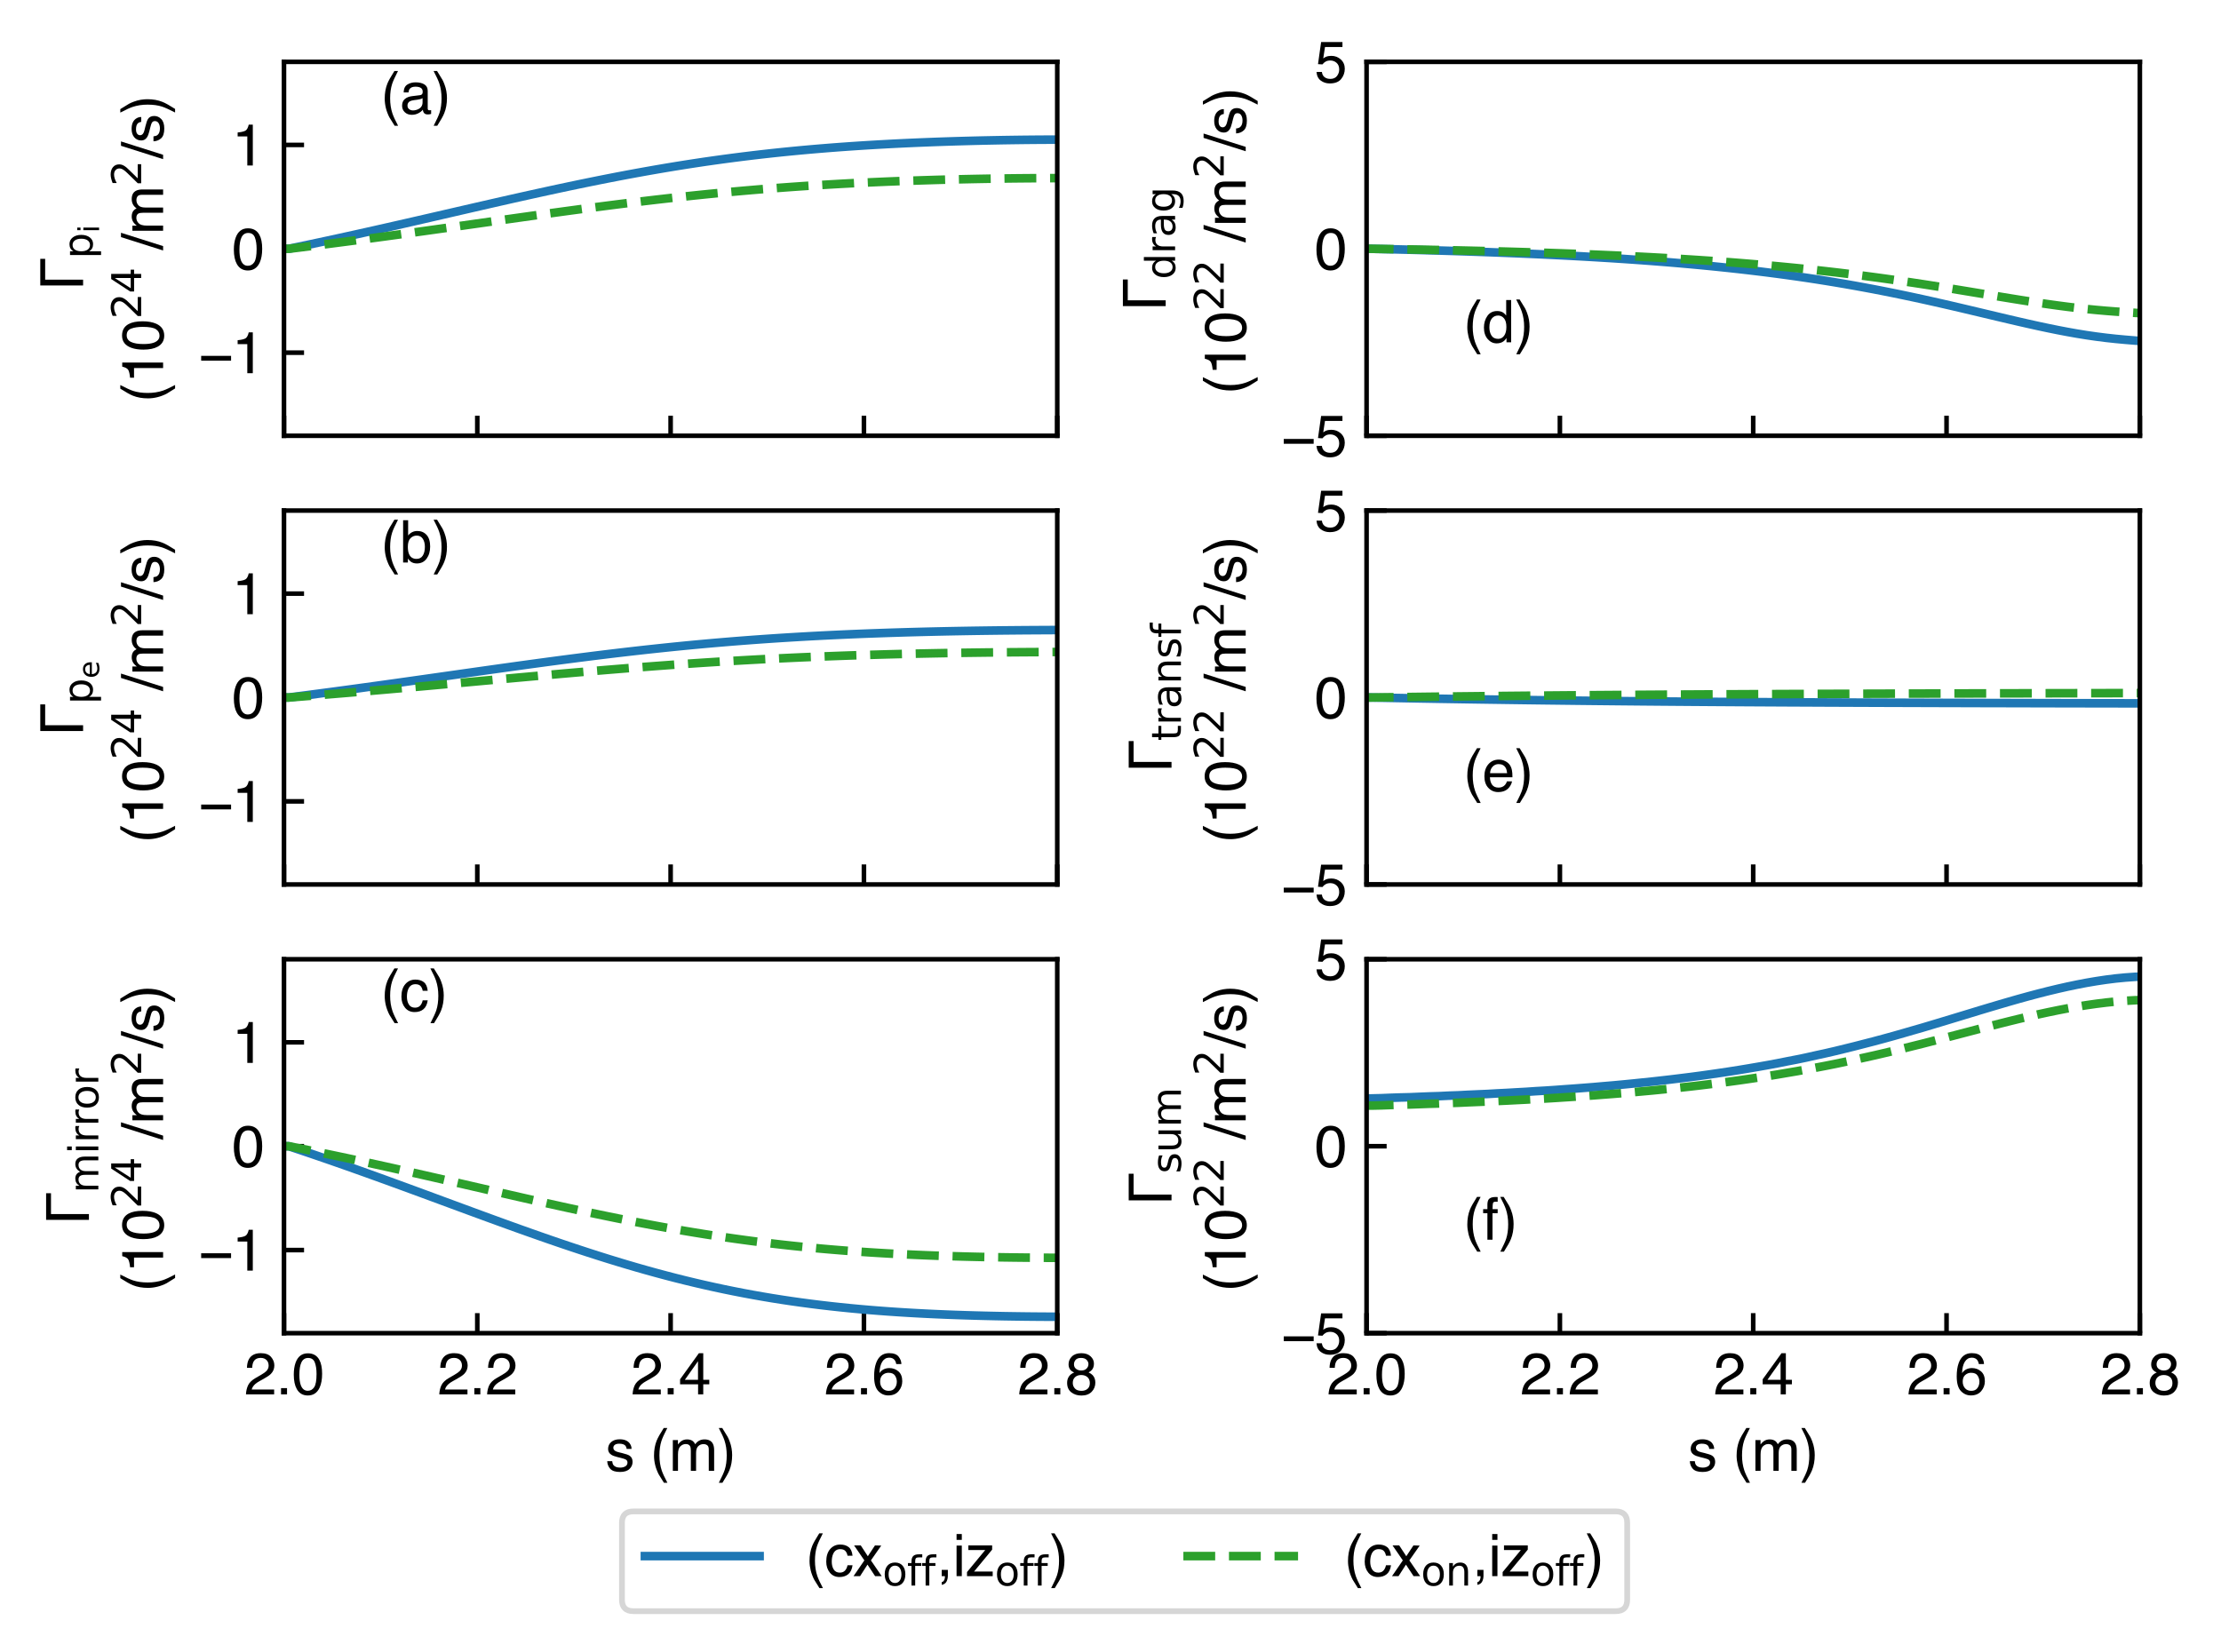 <?xml version="1.0" encoding="utf-8" standalone="no"?>
<!DOCTYPE svg PUBLIC "-//W3C//DTD SVG 1.1//EN"
  "http://www.w3.org/Graphics/SVG/1.1/DTD/svg11.dtd">
<svg xmlns:xlink="http://www.w3.org/1999/xlink" width="387.312pt" height="288.236pt" viewBox="0 0 387.312 288.236" xmlns="http://www.w3.org/2000/svg" version="1.1">
 <defs>
  <style type="text/css">*{stroke-linejoin: round; stroke-linecap: butt}</style>
 </defs>
 <g id="figure_1">
  <g id="patch_1">
   <path d="M 0 288.236 
L 387.312 288.236 
L 387.312 0 
L 0 0 
z
" style="fill: #ffffff"/>
  </g>
  <g id="axes_1">
   <g id="patch_2">
    <path d="M 49.522 76.01 
L 184.372 76.01 
L 184.372 10.787 
L 49.522 10.787 
z
" style="fill: #ffffff"/>
   </g>
   <g id="matplotlib.axis_1">
    <g id="xtick_1">
     <g id="line2d_1">
      <defs>
       <path id="m6582f74339" d="M 0 0 
L 0 -3.5 
" style="stroke: #000000; stroke-width: 0.8"/>
      </defs>
      <g>
       <use xlink:href="#m6582f74339" x="49.522" y="76.01" style="stroke: #000000; stroke-width: 0.8"/>
      </g>
     </g>
    </g>
    <g id="xtick_2">
     <g id="line2d_2">
      <g>
       <use xlink:href="#m6582f74339" x="83.234" y="76.01" style="stroke: #000000; stroke-width: 0.8"/>
      </g>
     </g>
    </g>
    <g id="xtick_3">
     <g id="line2d_3">
      <g>
       <use xlink:href="#m6582f74339" x="116.947" y="76.01" style="stroke: #000000; stroke-width: 0.8"/>
      </g>
     </g>
    </g>
    <g id="xtick_4">
     <g id="line2d_4">
      <g>
       <use xlink:href="#m6582f74339" x="150.659" y="76.01" style="stroke: #000000; stroke-width: 0.8"/>
      </g>
     </g>
    </g>
    <g id="xtick_5">
     <g id="line2d_5">
      <g>
       <use xlink:href="#m6582f74339" x="184.372" y="76.01" style="stroke: #000000; stroke-width: 0.8"/>
      </g>
     </g>
    </g>
   </g>
   <g id="matplotlib.axis_2">
    <g id="ytick_1">
     <g id="line2d_6">
      <defs>
       <path id="mfa36e381a7" d="M 0 0 
L 3.5 0 
" style="stroke: #000000; stroke-width: 0.8"/>
      </defs>
      <g>
       <use xlink:href="#mfa36e381a7" x="49.522" y="61.516" style="stroke: #000000; stroke-width: 0.8"/>
      </g>
     </g>
     <g id="text_1">
      <!-- −1 -->
      <g transform="translate(34.62 65.103) scale(0.1 -0.1)">
       <defs>
        <path id="Helvetica-2212" d="M 3547 1894 
L 3547 1369 
L 288 1369 
L 288 1894 
L 3547 1894 
z
" transform="scale(0.016)"/>
        <path id="Helvetica-31" d="M 613 3169 
L 613 3600 
Q 1222 3659 1462 3798 
Q 1703 3938 1822 4456 
L 2266 4456 
L 2266 0 
L 1666 0 
L 1666 3169 
L 613 3169 
z
" transform="scale(0.016)"/>
       </defs>
       <use xlink:href="#Helvetica-2212"/>
       <use xlink:href="#Helvetica-31" x="58.398"/>
      </g>
     </g>
    </g>
    <g id="ytick_2">
     <g id="line2d_7">
      <g>
       <use xlink:href="#mfa36e381a7" x="49.522" y="43.398" style="stroke: #000000; stroke-width: 0.8"/>
      </g>
     </g>
     <g id="text_2">
      <!-- 0 -->
      <g transform="translate(40.461 46.985) scale(0.1 -0.1)">
       <defs>
        <path id="Helvetica-30" d="M 1731 4475 
Q 2600 4475 2988 3759 
Q 3288 3206 3288 2244 
Q 3288 1331 3016 734 
Q 2622 -122 1728 -122 
Q 922 -122 528 578 
Q 200 1163 200 2147 
Q 200 2909 397 3456 
Q 766 4475 1731 4475 
z
M 1725 391 
Q 2163 391 2422 778 
Q 2681 1166 2681 2222 
Q 2681 2984 2493 3476 
Q 2306 3969 1766 3969 
Q 1269 3969 1039 3501 
Q 809 3034 809 2125 
Q 809 1441 956 1025 
Q 1181 391 1725 391 
z
" transform="scale(0.016)"/>
       </defs>
       <use xlink:href="#Helvetica-30"/>
      </g>
     </g>
    </g>
    <g id="ytick_3">
     <g id="line2d_8">
      <g>
       <use xlink:href="#mfa36e381a7" x="49.522" y="25.281" style="stroke: #000000; stroke-width: 0.8"/>
      </g>
     </g>
     <g id="text_3">
      <!-- 1 -->
      <g transform="translate(40.461 28.868) scale(0.1 -0.1)">
       <use xlink:href="#Helvetica-31"/>
      </g>
     </g>
    </g>
    <g id="text_4">
     <!-- $\Gamma_{ \rm{p}_{\rm{i}}}$  -->
     <g transform="translate(14.5 50.798) rotate(-90) scale(0.1 -0.1)">
      <defs>
       <path id="DejaVuSans-393" d="M 628 0 
L 628 4666 
L 3531 4666 
L 3531 4134 
L 1259 4134 
L 1259 0 
L 628 0 
z
" transform="scale(0.016)"/>
       <path id="DejaVuSans-70" d="M 1159 525 
L 1159 -1331 
L 581 -1331 
L 581 3500 
L 1159 3500 
L 1159 2969 
Q 1341 3281 1617 3432 
Q 1894 3584 2278 3584 
Q 2916 3584 3314 3078 
Q 3713 2572 3713 1747 
Q 3713 922 3314 415 
Q 2916 -91 2278 -91 
Q 1894 -91 1617 61 
Q 1341 213 1159 525 
z
M 3116 1747 
Q 3116 2381 2855 2742 
Q 2594 3103 2138 3103 
Q 1681 3103 1420 2742 
Q 1159 2381 1159 1747 
Q 1159 1113 1420 752 
Q 1681 391 2138 391 
Q 2594 391 2855 752 
Q 3116 1113 3116 1747 
z
" transform="scale(0.016)"/>
       <path id="DejaVuSans-69" d="M 603 3500 
L 1178 3500 
L 1178 0 
L 603 0 
L 603 3500 
z
M 603 4863 
L 1178 4863 
L 1178 4134 
L 603 4134 
L 603 4863 
z
" transform="scale(0.016)"/>
       <path id="Helvetica-20" transform="scale(0.016)"/>
      </defs>
      <use xlink:href="#DejaVuSans-393" transform="translate(0 0.094)"/>
      <use xlink:href="#DejaVuSans-70" transform="translate(56.67 -16.312) scale(0.7)"/>
      <use xlink:href="#DejaVuSans-69" transform="translate(101.773 -27.797) scale(0.49)"/>
      <use xlink:href="#Helvetica-20" transform="translate(120.036 0.094)"/>
     </g>
     <!-- (10$^{24}$ /m$^2$/s) -->
     <g transform="translate(28.52 70.198) rotate(-90) scale(0.1 -0.1)">
      <defs>
       <path id="Helvetica-28" d="M 1894 4666 
Q 1403 3713 1256 3263 
Q 1034 2578 1034 1681 
Q 1034 775 1288 25 
Q 1444 -438 1903 -1306 
L 1525 -1306 
Q 1069 -594 959 -397 
Q 850 -200 722 138 
Q 547 600 478 1125 
Q 444 1397 444 1644 
Q 444 2569 734 3291 
Q 919 3750 1503 4666 
L 1894 4666 
z
" transform="scale(0.016)"/>
       <path id="DejaVuSans-32" d="M 1228 531 
L 3431 531 
L 3431 0 
L 469 0 
L 469 531 
Q 828 903 1448 1529 
Q 2069 2156 2228 2338 
Q 2531 2678 2651 2914 
Q 2772 3150 2772 3378 
Q 2772 3750 2511 3984 
Q 2250 4219 1831 4219 
Q 1534 4219 1204 4116 
Q 875 4013 500 3803 
L 500 4441 
Q 881 4594 1212 4672 
Q 1544 4750 1819 4750 
Q 2544 4750 2975 4387 
Q 3406 4025 3406 3419 
Q 3406 3131 3298 2873 
Q 3191 2616 2906 2266 
Q 2828 2175 2409 1742 
Q 1991 1309 1228 531 
z
" transform="scale(0.016)"/>
       <path id="DejaVuSans-34" d="M 2419 4116 
L 825 1625 
L 2419 1625 
L 2419 4116 
z
M 2253 4666 
L 3047 4666 
L 3047 1625 
L 3713 1625 
L 3713 1100 
L 3047 1100 
L 3047 0 
L 2419 0 
L 2419 1100 
L 313 1100 
L 313 1709 
L 2253 4666 
z
" transform="scale(0.016)"/>
       <path id="Helvetica-2f" d="M 1456 4591 
L 1931 4591 
L 475 0 
L 0 0 
L 1456 4591 
z
" transform="scale(0.016)"/>
       <path id="Helvetica-6d" d="M 413 3347 
L 969 3347 
L 969 2872 
Q 1169 3119 1331 3231 
Q 1609 3422 1963 3422 
Q 2363 3422 2606 3225 
Q 2744 3113 2856 2894 
Q 3044 3163 3297 3292 
Q 3550 3422 3866 3422 
Q 4541 3422 4784 2934 
Q 4916 2672 4916 2228 
L 4916 0 
L 4331 0 
L 4331 2325 
Q 4331 2659 4164 2784 
Q 3997 2909 3756 2909 
Q 3425 2909 3186 2687 
Q 2947 2466 2947 1947 
L 2947 0 
L 2375 0 
L 2375 2184 
Q 2375 2525 2294 2681 
Q 2166 2916 1816 2916 
Q 1497 2916 1236 2669 
Q 975 2422 975 1775 
L 975 0 
L 413 0 
L 413 3347 
z
" transform="scale(0.016)"/>
       <path id="Helvetica-73" d="M 747 1050 
Q 772 769 888 619 
Q 1100 347 1625 347 
Q 1938 347 2175 483 
Q 2413 619 2413 903 
Q 2413 1119 2222 1231 
Q 2100 1300 1741 1391 
L 1294 1503 
Q 866 1609 663 1741 
Q 300 1969 300 2372 
Q 300 2847 642 3140 
Q 984 3434 1563 3434 
Q 2319 3434 2653 2991 
Q 2863 2709 2856 2384 
L 2325 2384 
Q 2309 2575 2191 2731 
Q 1997 2953 1519 2953 
Q 1200 2953 1036 2831 
Q 872 2709 872 2509 
Q 872 2291 1088 2159 
Q 1213 2081 1456 2022 
L 1828 1931 
Q 2434 1784 2641 1647 
Q 2969 1431 2969 969 
Q 2969 522 2630 197 
Q 2291 -128 1597 -128 
Q 850 -128 539 211 
Q 228 550 206 1050 
L 747 1050 
z
M 1578 3428 
L 1578 3428 
z
" transform="scale(0.016)"/>
       <path id="Helvetica-29" d="M 222 -1306 
Q 719 -338 863 106 
Q 1081 778 1081 1681 
Q 1081 2584 828 3334 
Q 672 3797 213 4666 
L 591 4666 
Q 1072 3897 1173 3717 
Q 1275 3538 1394 3222 
Q 1544 2831 1608 2450 
Q 1672 2069 1672 1716 
Q 1672 791 1378 66 
Q 1194 -400 613 -1306 
L 222 -1306 
z
" transform="scale(0.016)"/>
      </defs>
      <use xlink:href="#Helvetica-28" transform="translate(0 0.766)"/>
      <use xlink:href="#Helvetica-31" transform="translate(33.301 0.766)"/>
      <use xlink:href="#Helvetica-30" transform="translate(88.916 0.766)"/>
      <use xlink:href="#DejaVuSans-32" transform="translate(145.488 39.047) scale(0.7)"/>
      <use xlink:href="#DejaVuSans-34" transform="translate(190.024 39.047) scale(0.7)"/>
      <use xlink:href="#Helvetica-20" transform="translate(237.295 0.766)"/>
      <use xlink:href="#Helvetica-2f" transform="translate(265.078 0.766)"/>
      <use xlink:href="#Helvetica-6d" transform="translate(292.861 0.766)"/>
      <use xlink:href="#DejaVuSans-32" transform="translate(377.119 39.047) scale(0.7)"/>
      <use xlink:href="#Helvetica-2f" transform="translate(424.39 0.766)"/>
      <use xlink:href="#Helvetica-73" transform="translate(452.173 0.766)"/>
      <use xlink:href="#Helvetica-29" transform="translate(502.173 0.766)"/>
     </g>
    </g>
   </g>
   <g id="line2d_9">
    <path d="M 48.679 43.398 
L 50.364 43.398 
L 52.05 43.049 
L 53.736 42.694 
L 55.421 42.336 
L 57.107 41.975 
L 58.792 41.609 
L 60.478 41.24 
L 62.164 40.868 
L 63.849 40.494 
L 65.535 40.116 
L 67.221 39.736 
L 68.906 39.354 
L 70.592 38.97 
L 72.278 38.584 
L 73.963 38.198 
L 75.649 37.81 
L 77.334 37.422 
L 79.02 37.033 
L 80.706 36.645 
L 82.391 36.257 
L 84.077 35.87 
L 85.763 35.485 
L 87.448 35.101 
L 89.134 34.72 
L 90.819 34.342 
L 92.505 33.966 
L 94.191 33.595 
L 95.876 33.227 
L 97.562 32.864 
L 99.248 32.506 
L 100.933 32.153 
L 102.619 31.806 
L 104.304 31.465 
L 105.99 31.131 
L 107.676 30.803 
L 109.361 30.483 
L 111.047 30.171 
L 112.733 29.867 
L 114.418 29.571 
L 116.104 29.284 
L 117.789 29.005 
L 119.475 28.735 
L 121.161 28.474 
L 122.846 28.222 
L 124.532 27.981 
L 126.218 27.748 
L 127.903 27.524 
L 129.589 27.309 
L 131.274 27.104 
L 132.96 26.908 
L 134.646 26.721 
L 136.331 26.543 
L 138.017 26.375 
L 139.702 26.214 
L 141.388 26.062 
L 143.074 25.919 
L 144.759 25.783 
L 146.445 25.655 
L 148.131 25.535 
L 149.816 25.422 
L 151.502 25.316 
L 153.188 25.217 
L 154.873 25.124 
L 156.559 25.037 
L 158.244 24.957 
L 159.93 24.883 
L 161.616 24.814 
L 163.301 24.75 
L 164.987 24.692 
L 166.673 24.638 
L 168.358 24.59 
L 170.044 24.546 
L 171.729 24.507 
L 173.415 24.473 
L 175.101 24.442 
L 176.786 24.417 
L 178.472 24.395 
L 180.157 24.378 
L 181.843 24.366 
L 183.529 24.359 
L 185.214 24.356 
" clip-path="url(#p88698ef220)" style="fill: none; stroke: #1f77b4; stroke-width: 1.5; stroke-linecap: square"/>
   </g>
   <g id="line2d_10">
    <path d="M 48.679 43.398 
L 50.364 43.398 
L 52.05 43.193 
L 53.736 42.985 
L 55.421 42.773 
L 57.107 42.56 
L 58.792 42.343 
L 60.478 42.124 
L 62.164 41.903 
L 63.849 41.68 
L 65.535 41.454 
L 67.221 41.226 
L 68.906 40.996 
L 70.592 40.765 
L 72.278 40.532 
L 73.963 40.297 
L 75.649 40.061 
L 77.334 39.825 
L 79.02 39.587 
L 80.706 39.349 
L 82.391 39.11 
L 84.077 38.871 
L 85.763 38.632 
L 87.448 38.393 
L 89.134 38.155 
L 90.819 37.918 
L 92.505 37.682 
L 94.191 37.447 
L 95.876 37.213 
L 97.562 36.982 
L 99.248 36.753 
L 100.933 36.526 
L 102.619 36.302 
L 104.304 36.081 
L 105.99 35.863 
L 107.676 35.648 
L 109.361 35.438 
L 111.047 35.231 
L 112.733 35.029 
L 114.418 34.831 
L 116.104 34.638 
L 117.789 34.449 
L 119.475 34.266 
L 121.161 34.088 
L 122.846 33.914 
L 124.532 33.747 
L 126.218 33.585 
L 127.903 33.428 
L 129.589 33.277 
L 131.274 33.132 
L 132.96 32.992 
L 134.646 32.858 
L 136.331 32.73 
L 138.017 32.607 
L 139.702 32.49 
L 141.388 32.378 
L 143.074 32.272 
L 144.759 32.171 
L 146.445 32.075 
L 148.131 31.984 
L 149.816 31.899 
L 151.502 31.818 
L 153.188 31.742 
L 154.873 31.67 
L 156.559 31.603 
L 158.244 31.541 
L 159.93 31.483 
L 161.616 31.429 
L 163.301 31.378 
L 164.987 31.332 
L 166.673 31.29 
L 168.358 31.252 
L 170.044 31.217 
L 171.729 31.186 
L 173.415 31.159 
L 175.101 31.135 
L 176.786 31.114 
L 178.472 31.098 
L 180.157 31.085 
L 181.843 31.076 
L 183.529 31.072 
L 185.214 31.072 
" clip-path="url(#p88698ef220)" style="fill: none; stroke-dasharray: 5.55,2.4; stroke-dashoffset: 0; stroke: #2ca02c; stroke-width: 1.5"/>
   </g>
   <g id="patch_3">
    <path d="M 49.522 76.01 
L 49.522 10.787 
" style="fill: none; stroke: #000000; stroke-width: 0.8; stroke-linejoin: miter; stroke-linecap: square"/>
   </g>
   <g id="patch_4">
    <path d="M 184.372 76.01 
L 184.372 10.787 
" style="fill: none; stroke: #000000; stroke-width: 0.8; stroke-linejoin: miter; stroke-linecap: square"/>
   </g>
   <g id="patch_5">
    <path d="M 49.522 76.01 
L 184.372 76.01 
" style="fill: none; stroke: #000000; stroke-width: 0.8; stroke-linejoin: miter; stroke-linecap: square"/>
   </g>
   <g id="patch_6">
    <path d="M 49.522 10.787 
L 184.372 10.787 
" style="fill: none; stroke: #000000; stroke-width: 0.8; stroke-linejoin: miter; stroke-linecap: square"/>
   </g>
   <g id="text_5">
    <!-- (a) -->
    <g transform="translate(66.378 19.846) scale(0.1 -0.1)">
     <defs>
      <path id="Helvetica-61" d="M 844 891 
Q 844 647 1022 506 
Q 1200 366 1444 366 
Q 1741 366 2019 503 
Q 2488 731 2488 1250 
L 2488 1703 
Q 2384 1638 2221 1594 
Q 2059 1550 1903 1531 
L 1563 1488 
Q 1256 1447 1103 1359 
Q 844 1213 844 891 
z
M 2206 2028 
Q 2400 2053 2466 2191 
Q 2503 2266 2503 2406 
Q 2503 2694 2298 2823 
Q 2094 2953 1713 2953 
Q 1272 2953 1088 2716 
Q 984 2584 953 2325 
L 428 2325 
Q 444 2944 830 3186 
Q 1216 3428 1725 3428 
Q 2316 3428 2684 3203 
Q 3050 2978 3050 2503 
L 3050 575 
Q 3050 488 3086 434 
Q 3122 381 3238 381 
Q 3275 381 3322 386 
Q 3369 391 3422 400 
L 3422 -16 
Q 3291 -53 3222 -62 
Q 3153 -72 3034 -72 
Q 2744 -72 2613 134 
Q 2544 244 2516 444 
Q 2344 219 2022 53 
Q 1700 -113 1313 -113 
Q 847 -113 551 170 
Q 256 453 256 878 
Q 256 1344 547 1600 
Q 838 1856 1309 1916 
L 2206 2028 
z
M 1741 3428 
L 1741 3428 
z
" transform="scale(0.016)"/>
     </defs>
     <use xlink:href="#Helvetica-28"/>
     <use xlink:href="#Helvetica-61" x="33.301"/>
     <use xlink:href="#Helvetica-29" x="88.916"/>
    </g>
   </g>
  </g>
  <g id="axes_2">
   <g id="patch_7">
    <path d="M 49.522 154.278 
L 184.372 154.278 
L 184.372 89.055 
L 49.522 89.055 
z
" style="fill: #ffffff"/>
   </g>
   <g id="matplotlib.axis_3">
    <g id="xtick_6">
     <g id="line2d_11">
      <g>
       <use xlink:href="#m6582f74339" x="49.522" y="154.278" style="stroke: #000000; stroke-width: 0.8"/>
      </g>
     </g>
    </g>
    <g id="xtick_7">
     <g id="line2d_12">
      <g>
       <use xlink:href="#m6582f74339" x="83.234" y="154.278" style="stroke: #000000; stroke-width: 0.8"/>
      </g>
     </g>
    </g>
    <g id="xtick_8">
     <g id="line2d_13">
      <g>
       <use xlink:href="#m6582f74339" x="116.947" y="154.278" style="stroke: #000000; stroke-width: 0.8"/>
      </g>
     </g>
    </g>
    <g id="xtick_9">
     <g id="line2d_14">
      <g>
       <use xlink:href="#m6582f74339" x="150.659" y="154.278" style="stroke: #000000; stroke-width: 0.8"/>
      </g>
     </g>
    </g>
    <g id="xtick_10">
     <g id="line2d_15">
      <g>
       <use xlink:href="#m6582f74339" x="184.372" y="154.278" style="stroke: #000000; stroke-width: 0.8"/>
      </g>
     </g>
    </g>
   </g>
   <g id="matplotlib.axis_4">
    <g id="ytick_4">
     <g id="line2d_16">
      <g>
       <use xlink:href="#mfa36e381a7" x="49.522" y="139.784" style="stroke: #000000; stroke-width: 0.8"/>
      </g>
     </g>
     <g id="text_6">
      <!-- −1 -->
      <g transform="translate(34.62 143.371) scale(0.1 -0.1)">
       <use xlink:href="#Helvetica-2212"/>
       <use xlink:href="#Helvetica-31" x="58.398"/>
      </g>
     </g>
    </g>
    <g id="ytick_5">
     <g id="line2d_17">
      <g>
       <use xlink:href="#mfa36e381a7" x="49.522" y="121.667" style="stroke: #000000; stroke-width: 0.8"/>
      </g>
     </g>
     <g id="text_7">
      <!-- 0 -->
      <g transform="translate(40.461 125.253) scale(0.1 -0.1)">
       <use xlink:href="#Helvetica-30"/>
      </g>
     </g>
    </g>
    <g id="ytick_6">
     <g id="line2d_18">
      <g>
       <use xlink:href="#mfa36e381a7" x="49.522" y="103.549" style="stroke: #000000; stroke-width: 0.8"/>
      </g>
     </g>
     <g id="text_8">
      <!-- 1 -->
      <g transform="translate(40.461 107.136) scale(0.1 -0.1)">
       <use xlink:href="#Helvetica-31"/>
      </g>
     </g>
    </g>
    <g id="text_9">
     <!-- $\Gamma_{\rm{p}_{\rm{e}}}$ -->
     <g transform="translate(14.5 128.517) rotate(-90) scale(0.1 -0.1)">
      <defs>
       <path id="DejaVuSans-65" d="M 3597 1894 
L 3597 1613 
L 953 1613 
Q 991 1019 1311 708 
Q 1631 397 2203 397 
Q 2534 397 2845 478 
Q 3156 559 3463 722 
L 3463 178 
Q 3153 47 2828 -22 
Q 2503 -91 2169 -91 
Q 1331 -91 842 396 
Q 353 884 353 1716 
Q 353 2575 817 3079 
Q 1281 3584 2069 3584 
Q 2775 3584 3186 3129 
Q 3597 2675 3597 1894 
z
M 3022 2063 
Q 3016 2534 2758 2815 
Q 2500 3097 2075 3097 
Q 1594 3097 1305 2825 
Q 1016 2553 972 2059 
L 3022 2063 
z
" transform="scale(0.016)"/>
      </defs>
      <use xlink:href="#DejaVuSans-393" transform="translate(0 0.094)"/>
      <use xlink:href="#DejaVuSans-70" transform="translate(56.67 -16.312) scale(0.7)"/>
      <use xlink:href="#DejaVuSans-65" transform="translate(101.773 -27.797) scale(0.49)"/>
     </g>
     <!--  (10$^{24}$ /m$^2$/s) -->
     <g transform="translate(28.52 149.867) rotate(-90) scale(0.1 -0.1)">
      <use xlink:href="#Helvetica-20" transform="translate(0 0.766)"/>
      <use xlink:href="#Helvetica-28" transform="translate(27.783 0.766)"/>
      <use xlink:href="#Helvetica-31" transform="translate(61.084 0.766)"/>
      <use xlink:href="#Helvetica-30" transform="translate(116.699 0.766)"/>
      <use xlink:href="#DejaVuSans-32" transform="translate(173.271 39.047) scale(0.7)"/>
      <use xlink:href="#DejaVuSans-34" transform="translate(217.808 39.047) scale(0.7)"/>
      <use xlink:href="#Helvetica-20" transform="translate(265.078 0.766)"/>
      <use xlink:href="#Helvetica-2f" transform="translate(292.861 0.766)"/>
      <use xlink:href="#Helvetica-6d" transform="translate(320.645 0.766)"/>
      <use xlink:href="#DejaVuSans-32" transform="translate(404.902 39.047) scale(0.7)"/>
      <use xlink:href="#Helvetica-2f" transform="translate(452.173 0.766)"/>
      <use xlink:href="#Helvetica-73" transform="translate(479.956 0.766)"/>
      <use xlink:href="#Helvetica-29" transform="translate(529.956 0.766)"/>
     </g>
    </g>
   </g>
   <g id="line2d_19">
    <path d="M 48.679 121.667 
L 50.364 121.667 
L 52.05 121.451 
L 53.736 121.233 
L 55.421 121.012 
L 57.107 120.789 
L 58.792 120.564 
L 60.478 120.337 
L 62.164 120.108 
L 63.849 119.876 
L 65.535 119.644 
L 67.221 119.409 
L 68.906 119.174 
L 70.592 118.937 
L 72.278 118.699 
L 73.963 118.461 
L 75.649 118.222 
L 77.334 117.982 
L 79.02 117.743 
L 80.706 117.503 
L 82.391 117.264 
L 84.077 117.026 
L 85.763 116.788 
L 87.448 116.551 
L 89.134 116.316 
L 90.819 116.082 
L 92.505 115.851 
L 94.191 115.622 
L 95.876 115.395 
L 97.562 115.171 
L 99.248 114.95 
L 100.933 114.732 
L 102.619 114.518 
L 104.304 114.307 
L 105.99 114.101 
L 107.676 113.899 
L 109.361 113.702 
L 111.047 113.509 
L 112.733 113.321 
L 114.418 113.139 
L 116.104 112.961 
L 117.789 112.789 
L 119.475 112.622 
L 121.161 112.461 
L 122.846 112.306 
L 124.532 112.156 
L 126.218 112.013 
L 127.903 111.874 
L 129.589 111.742 
L 131.274 111.615 
L 132.96 111.494 
L 134.646 111.378 
L 136.331 111.268 
L 138.017 111.164 
L 139.702 111.064 
L 141.388 110.97 
L 143.074 110.881 
L 144.759 110.797 
L 146.445 110.718 
L 148.131 110.643 
L 149.816 110.573 
L 151.502 110.507 
L 153.188 110.446 
L 154.873 110.388 
L 156.559 110.334 
L 158.244 110.284 
L 159.93 110.238 
L 161.616 110.195 
L 163.301 110.155 
L 164.987 110.119 
L 166.673 110.086 
L 168.358 110.056 
L 170.044 110.028 
L 171.729 110.004 
L 173.415 109.982 
L 175.101 109.963 
L 176.786 109.947 
L 178.472 109.932 
L 180.157 109.921 
L 181.843 109.911 
L 183.529 109.902 
L 185.214 109.894 
" clip-path="url(#pefd751f410)" style="fill: none; stroke: #1f77b4; stroke-width: 1.5; stroke-linecap: square"/>
   </g>
   <g id="line2d_20">
    <path d="M 48.679 121.667 
L 50.364 121.667 
L 52.05 121.535 
L 53.736 121.402 
L 55.421 121.266 
L 57.107 121.13 
L 58.792 120.991 
L 60.478 120.851 
L 62.164 120.709 
L 63.849 120.566 
L 65.535 120.421 
L 67.221 120.275 
L 68.906 120.128 
L 70.592 119.98 
L 72.278 119.83 
L 73.963 119.68 
L 75.649 119.529 
L 77.334 119.377 
L 79.02 119.224 
L 80.706 119.072 
L 82.391 118.919 
L 84.077 118.765 
L 85.763 118.612 
L 87.448 118.459 
L 89.134 118.306 
L 90.819 118.154 
L 92.505 118.003 
L 94.191 117.852 
L 95.876 117.702 
L 97.562 117.554 
L 99.248 117.407 
L 100.933 117.261 
L 102.619 117.117 
L 104.304 116.975 
L 105.99 116.835 
L 107.676 116.698 
L 109.361 116.562 
L 111.047 116.43 
L 112.733 116.3 
L 114.418 116.173 
L 116.104 116.049 
L 117.789 115.927 
L 119.475 115.81 
L 121.161 115.695 
L 122.846 115.584 
L 124.532 115.476 
L 126.218 115.372 
L 127.903 115.271 
L 129.589 115.174 
L 131.274 115.08 
L 132.96 114.99 
L 134.646 114.904 
L 136.331 114.821 
L 138.017 114.742 
L 139.702 114.666 
L 141.388 114.594 
L 143.074 114.525 
L 144.759 114.46 
L 146.445 114.398 
L 148.131 114.339 
L 149.816 114.284 
L 151.502 114.231 
L 153.188 114.182 
L 154.873 114.136 
L 156.559 114.092 
L 158.244 114.052 
L 159.93 114.014 
L 161.616 113.979 
L 163.301 113.946 
L 164.987 113.916 
L 166.673 113.889 
L 168.358 113.863 
L 170.044 113.841 
L 171.729 113.82 
L 173.415 113.802 
L 175.101 113.786 
L 176.786 113.772 
L 178.472 113.76 
L 180.157 113.749 
L 181.843 113.74 
L 183.529 113.731 
L 185.214 113.723 
" clip-path="url(#pefd751f410)" style="fill: none; stroke-dasharray: 5.55,2.4; stroke-dashoffset: 0; stroke: #2ca02c; stroke-width: 1.5"/>
   </g>
   <g id="patch_8">
    <path d="M 49.522 154.278 
L 49.522 89.055 
" style="fill: none; stroke: #000000; stroke-width: 0.8; stroke-linejoin: miter; stroke-linecap: square"/>
   </g>
   <g id="patch_9">
    <path d="M 184.372 154.278 
L 184.372 89.055 
" style="fill: none; stroke: #000000; stroke-width: 0.8; stroke-linejoin: miter; stroke-linecap: square"/>
   </g>
   <g id="patch_10">
    <path d="M 49.522 154.278 
L 184.372 154.278 
" style="fill: none; stroke: #000000; stroke-width: 0.8; stroke-linejoin: miter; stroke-linecap: square"/>
   </g>
   <g id="patch_11">
    <path d="M 49.522 89.055 
L 184.372 89.055 
" style="fill: none; stroke: #000000; stroke-width: 0.8; stroke-linejoin: miter; stroke-linecap: square"/>
   </g>
   <g id="text_10">
    <!-- (b) -->
    <g transform="translate(66.378 98.114) scale(0.1 -0.1)">
     <defs>
      <path id="Helvetica-62" d="M 369 4606 
L 916 4606 
L 916 2941 
Q 1100 3181 1356 3307 
Q 1613 3434 1913 3434 
Q 2538 3434 2927 3004 
Q 3316 2575 3316 1738 
Q 3316 944 2931 419 
Q 2547 -106 1866 -106 
Q 1484 -106 1222 78 
Q 1066 188 888 428 
L 888 0 
L 369 0 
L 369 4606 
z
M 1831 391 
Q 2288 391 2514 753 
Q 2741 1116 2741 1709 
Q 2741 2238 2514 2584 
Q 2288 2931 1847 2931 
Q 1463 2931 1173 2647 
Q 884 2363 884 1709 
Q 884 1238 1003 944 
Q 1225 391 1831 391 
z
" transform="scale(0.016)"/>
     </defs>
     <use xlink:href="#Helvetica-28"/>
     <use xlink:href="#Helvetica-62" x="33.301"/>
     <use xlink:href="#Helvetica-29" x="88.916"/>
    </g>
   </g>
  </g>
  <g id="axes_3">
   <g id="patch_12">
    <path d="M 49.522 232.547 
L 184.372 232.547 
L 184.372 167.323 
L 49.522 167.323 
z
" style="fill: #ffffff"/>
   </g>
   <g id="matplotlib.axis_5">
    <g id="xtick_11">
     <g id="line2d_21">
      <g>
       <use xlink:href="#m6582f74339" x="49.522" y="232.547" style="stroke: #000000; stroke-width: 0.8"/>
      </g>
     </g>
     <g id="text_11">
      <!-- 2.0 -->
      <g transform="translate(42.572 243.22) scale(0.1 -0.1)">
       <defs>
        <path id="Helvetica-32" d="M 200 0 
Q 231 578 439 1006 
Q 647 1434 1250 1784 
L 1850 2131 
Q 2253 2366 2416 2531 
Q 2672 2791 2672 3125 
Q 2672 3516 2437 3745 
Q 2203 3975 1813 3975 
Q 1234 3975 1013 3538 
Q 894 3303 881 2888 
L 309 2888 
Q 319 3472 525 3841 
Q 891 4491 1816 4491 
Q 2584 4491 2939 4075 
Q 3294 3659 3294 3150 
Q 3294 2613 2916 2231 
Q 2697 2009 2131 1694 
L 1703 1456 
Q 1397 1288 1222 1134 
Q 909 863 828 531 
L 3272 531 
L 3272 0 
L 200 0 
z
" transform="scale(0.016)"/>
        <path id="Helvetica-2e" d="M 547 681 
L 1200 681 
L 1200 0 
L 547 0 
L 547 681 
z
" transform="scale(0.016)"/>
       </defs>
       <use xlink:href="#Helvetica-32"/>
       <use xlink:href="#Helvetica-2e" x="55.615"/>
       <use xlink:href="#Helvetica-30" x="83.398"/>
      </g>
     </g>
    </g>
    <g id="xtick_12">
     <g id="line2d_22">
      <g>
       <use xlink:href="#m6582f74339" x="83.234" y="232.547" style="stroke: #000000; stroke-width: 0.8"/>
      </g>
     </g>
     <g id="text_12">
      <!-- 2.2 -->
      <g transform="translate(76.284 243.22) scale(0.1 -0.1)">
       <use xlink:href="#Helvetica-32"/>
       <use xlink:href="#Helvetica-2e" x="55.615"/>
       <use xlink:href="#Helvetica-32" x="83.398"/>
      </g>
     </g>
    </g>
    <g id="xtick_13">
     <g id="line2d_23">
      <g>
       <use xlink:href="#m6582f74339" x="116.947" y="232.547" style="stroke: #000000; stroke-width: 0.8"/>
      </g>
     </g>
     <g id="text_13">
      <!-- 2.4 -->
      <g transform="translate(109.997 243.22) scale(0.1 -0.1)">
       <defs>
        <path id="Helvetica-34" d="M 2116 1584 
L 2116 3613 
L 681 1584 
L 2116 1584 
z
M 2125 0 
L 2125 1094 
L 163 1094 
L 163 1644 
L 2213 4488 
L 2688 4488 
L 2688 1584 
L 3347 1584 
L 3347 1094 
L 2688 1094 
L 2688 0 
L 2125 0 
z
" transform="scale(0.016)"/>
       </defs>
       <use xlink:href="#Helvetica-32"/>
       <use xlink:href="#Helvetica-2e" x="55.615"/>
       <use xlink:href="#Helvetica-34" x="83.398"/>
      </g>
     </g>
    </g>
    <g id="xtick_14">
     <g id="line2d_24">
      <g>
       <use xlink:href="#m6582f74339" x="150.659" y="232.547" style="stroke: #000000; stroke-width: 0.8"/>
      </g>
     </g>
     <g id="text_14">
      <!-- 2.6 -->
      <g transform="translate(143.709 243.22) scale(0.1 -0.1)">
       <defs>
        <path id="Helvetica-36" d="M 1872 4494 
Q 2622 4494 2917 4105 
Q 3213 3716 3213 3303 
L 2656 3303 
Q 2606 3569 2497 3719 
Q 2294 4000 1881 4000 
Q 1409 4000 1131 3564 
Q 853 3128 822 2316 
Q 1016 2600 1309 2741 
Q 1578 2866 1909 2866 
Q 2472 2866 2890 2506 
Q 3309 2147 3309 1434 
Q 3309 825 2912 354 
Q 2516 -116 1781 -116 
Q 1153 -116 697 361 
Q 241 838 241 1966 
Q 241 2800 444 3381 
Q 834 4494 1872 4494 
z
M 1831 384 
Q 2275 384 2495 682 
Q 2716 981 2716 1388 
Q 2716 1731 2519 2042 
Q 2322 2353 1803 2353 
Q 1441 2353 1167 2112 
Q 894 1872 894 1388 
Q 894 963 1142 673 
Q 1391 384 1831 384 
z
" transform="scale(0.016)"/>
       </defs>
       <use xlink:href="#Helvetica-32"/>
       <use xlink:href="#Helvetica-2e" x="55.615"/>
       <use xlink:href="#Helvetica-36" x="83.398"/>
      </g>
     </g>
    </g>
    <g id="xtick_15">
     <g id="line2d_25">
      <g>
       <use xlink:href="#m6582f74339" x="184.372" y="232.547" style="stroke: #000000; stroke-width: 0.8"/>
      </g>
     </g>
     <g id="text_15">
      <!-- 2.8 -->
      <g transform="translate(177.422 243.22) scale(0.1 -0.1)">
       <defs>
        <path id="Helvetica-38" d="M 1741 2600 
Q 2113 2600 2322 2808 
Q 2531 3016 2531 3303 
Q 2531 3553 2331 3762 
Q 2131 3972 1722 3972 
Q 1316 3972 1134 3762 
Q 953 3553 953 3272 
Q 953 2956 1187 2778 
Q 1422 2600 1741 2600 
z
M 1775 384 
Q 2166 384 2423 595 
Q 2681 806 2681 1225 
Q 2681 1659 2415 1884 
Q 2150 2109 1734 2109 
Q 1331 2109 1076 1879 
Q 822 1650 822 1244 
Q 822 894 1055 639 
Q 1288 384 1775 384 
z
M 975 2384 
Q 741 2484 609 2619 
Q 363 2869 363 3269 
Q 363 3769 725 4128 
Q 1088 4488 1753 4488 
Q 2397 4488 2762 4148 
Q 3128 3809 3128 3356 
Q 3128 2938 2916 2678 
Q 2797 2531 2547 2391 
Q 2825 2263 2984 2097 
Q 3281 1784 3281 1284 
Q 3281 694 2884 283 
Q 2488 -128 1763 -128 
Q 1109 -128 657 226 
Q 206 581 206 1256 
Q 206 1653 400 1942 
Q 594 2231 975 2384 
z
" transform="scale(0.016)"/>
       </defs>
       <use xlink:href="#Helvetica-32"/>
       <use xlink:href="#Helvetica-2e" x="55.615"/>
       <use xlink:href="#Helvetica-38" x="83.398"/>
      </g>
     </g>
    </g>
    <g id="text_16">
     <!-- s (m) -->
     <g transform="translate(105.563 256.551) scale(0.1 -0.1)">
      <use xlink:href="#Helvetica-73"/>
      <use xlink:href="#Helvetica-20" x="50"/>
      <use xlink:href="#Helvetica-28" x="77.783"/>
      <use xlink:href="#Helvetica-6d" x="111.084"/>
      <use xlink:href="#Helvetica-29" x="194.385"/>
     </g>
    </g>
   </g>
   <g id="matplotlib.axis_6">
    <g id="ytick_7">
     <g id="line2d_26">
      <g>
       <use xlink:href="#mfa36e381a7" x="49.522" y="218.053" style="stroke: #000000; stroke-width: 0.8"/>
      </g>
     </g>
     <g id="text_17">
      <!-- −1 -->
      <g transform="translate(34.62 221.639) scale(0.1 -0.1)">
       <use xlink:href="#Helvetica-2212"/>
       <use xlink:href="#Helvetica-31" x="58.398"/>
      </g>
     </g>
    </g>
    <g id="ytick_8">
     <g id="line2d_27">
      <g>
       <use xlink:href="#mfa36e381a7" x="49.522" y="199.935" style="stroke: #000000; stroke-width: 0.8"/>
      </g>
     </g>
     <g id="text_18">
      <!-- 0 -->
      <g transform="translate(40.461 203.522) scale(0.1 -0.1)">
       <use xlink:href="#Helvetica-30"/>
      </g>
     </g>
    </g>
    <g id="ytick_9">
     <g id="line2d_28">
      <g>
       <use xlink:href="#mfa36e381a7" x="49.522" y="181.817" style="stroke: #000000; stroke-width: 0.8"/>
      </g>
     </g>
     <g id="text_19">
      <!-- 1 -->
      <g transform="translate(40.461 185.404) scale(0.1 -0.1)">
       <use xlink:href="#Helvetica-31"/>
      </g>
     </g>
    </g>
    <g id="text_20">
     <!-- $\Gamma_{\rm{mirror}}$ -->
     <g transform="translate(15.516 213.785) rotate(-90) scale(0.1 -0.1)">
      <defs>
       <path id="DejaVuSans-6d" d="M 3328 2828 
Q 3544 3216 3844 3400 
Q 4144 3584 4550 3584 
Q 5097 3584 5394 3201 
Q 5691 2819 5691 2113 
L 5691 0 
L 5113 0 
L 5113 2094 
Q 5113 2597 4934 2840 
Q 4756 3084 4391 3084 
Q 3944 3084 3684 2787 
Q 3425 2491 3425 1978 
L 3425 0 
L 2847 0 
L 2847 2094 
Q 2847 2600 2669 2842 
Q 2491 3084 2119 3084 
Q 1678 3084 1418 2786 
Q 1159 2488 1159 1978 
L 1159 0 
L 581 0 
L 581 3500 
L 1159 3500 
L 1159 2956 
Q 1356 3278 1631 3431 
Q 1906 3584 2284 3584 
Q 2666 3584 2933 3390 
Q 3200 3197 3328 2828 
z
" transform="scale(0.016)"/>
       <path id="DejaVuSans-72" d="M 2631 2963 
Q 2534 3019 2420 3045 
Q 2306 3072 2169 3072 
Q 1681 3072 1420 2755 
Q 1159 2438 1159 1844 
L 1159 0 
L 581 0 
L 581 3500 
L 1159 3500 
L 1159 2956 
Q 1341 3275 1631 3429 
Q 1922 3584 2338 3584 
Q 2397 3584 2469 3576 
Q 2541 3569 2628 3553 
L 2631 2963 
z
" transform="scale(0.016)"/>
       <path id="DejaVuSans-6f" d="M 1959 3097 
Q 1497 3097 1228 2736 
Q 959 2375 959 1747 
Q 959 1119 1226 758 
Q 1494 397 1959 397 
Q 2419 397 2687 759 
Q 2956 1122 2956 1747 
Q 2956 2369 2687 2733 
Q 2419 3097 1959 3097 
z
M 1959 3584 
Q 2709 3584 3137 3096 
Q 3566 2609 3566 1747 
Q 3566 888 3137 398 
Q 2709 -91 1959 -91 
Q 1206 -91 779 398 
Q 353 888 353 1747 
Q 353 2609 779 3096 
Q 1206 3584 1959 3584 
z
" transform="scale(0.016)"/>
      </defs>
      <use xlink:href="#DejaVuSans-393" transform="translate(0 0.094)"/>
      <use xlink:href="#DejaVuSans-6d" transform="translate(56.67 -16.312) scale(0.7)"/>
      <use xlink:href="#DejaVuSans-69" transform="translate(124.858 -16.312) scale(0.7)"/>
      <use xlink:href="#DejaVuSans-72" transform="translate(144.307 -16.312) scale(0.7)"/>
      <use xlink:href="#DejaVuSans-72" transform="translate(173.086 -16.312) scale(0.7)"/>
      <use xlink:href="#DejaVuSans-6f" transform="translate(201.865 -16.312) scale(0.7)"/>
      <use xlink:href="#DejaVuSans-72" transform="translate(244.692 -16.312) scale(0.7)"/>
     </g>
     <!--  (10$^{24}$ /m$^2$/s) -->
     <g transform="translate(28.52 228.135) rotate(-90) scale(0.1 -0.1)">
      <use xlink:href="#Helvetica-20" transform="translate(0 0.766)"/>
      <use xlink:href="#Helvetica-28" transform="translate(27.783 0.766)"/>
      <use xlink:href="#Helvetica-31" transform="translate(61.084 0.766)"/>
      <use xlink:href="#Helvetica-30" transform="translate(116.699 0.766)"/>
      <use xlink:href="#DejaVuSans-32" transform="translate(173.271 39.047) scale(0.7)"/>
      <use xlink:href="#DejaVuSans-34" transform="translate(217.808 39.047) scale(0.7)"/>
      <use xlink:href="#Helvetica-20" transform="translate(265.078 0.766)"/>
      <use xlink:href="#Helvetica-2f" transform="translate(292.861 0.766)"/>
      <use xlink:href="#Helvetica-6d" transform="translate(320.645 0.766)"/>
      <use xlink:href="#DejaVuSans-32" transform="translate(404.902 39.047) scale(0.7)"/>
      <use xlink:href="#Helvetica-2f" transform="translate(452.173 0.766)"/>
      <use xlink:href="#Helvetica-73" transform="translate(479.956 0.766)"/>
      <use xlink:href="#Helvetica-29" transform="translate(529.956 0.766)"/>
     </g>
    </g>
   </g>
   <g id="line2d_29">
    <path d="M 48.679 199.935 
L 50.364 199.935 
L 52.05 200.497 
L 53.736 201.066 
L 55.421 201.642 
L 57.107 202.222 
L 58.792 202.81 
L 60.478 203.401 
L 62.164 203.999 
L 63.849 204.6 
L 65.535 205.206 
L 67.221 205.816 
L 68.906 206.43 
L 70.592 207.045 
L 72.278 207.664 
L 73.963 208.284 
L 75.649 208.906 
L 77.334 209.529 
L 79.02 210.151 
L 80.706 210.773 
L 82.391 211.394 
L 84.077 212.013 
L 85.763 212.63 
L 87.448 213.243 
L 89.134 213.853 
L 90.819 214.458 
L 92.505 215.057 
L 94.191 215.65 
L 95.876 216.237 
L 97.562 216.816 
L 99.248 217.386 
L 100.933 217.947 
L 102.619 218.499 
L 104.304 219.04 
L 105.99 219.57 
L 107.676 220.088 
L 109.361 220.594 
L 111.047 221.088 
L 112.733 221.567 
L 114.418 222.033 
L 116.104 222.485 
L 117.789 222.922 
L 119.475 223.344 
L 121.161 223.751 
L 122.846 224.142 
L 124.532 224.517 
L 126.218 224.878 
L 127.903 225.222 
L 129.589 225.551 
L 131.274 225.864 
L 132.96 226.162 
L 134.646 226.445 
L 136.331 226.712 
L 138.017 226.964 
L 139.702 227.201 
L 141.388 227.425 
L 143.074 227.635 
L 144.759 227.831 
L 146.445 228.014 
L 148.131 228.185 
L 149.816 228.343 
L 151.502 228.49 
L 153.188 228.625 
L 154.873 228.75 
L 156.559 228.865 
L 158.244 228.97 
L 159.93 229.066 
L 161.616 229.153 
L 163.301 229.232 
L 164.987 229.303 
L 166.673 229.366 
L 168.358 229.423 
L 170.044 229.473 
L 171.729 229.517 
L 173.415 229.555 
L 175.101 229.588 
L 176.786 229.615 
L 178.472 229.638 
L 180.157 229.656 
L 181.843 229.669 
L 183.529 229.678 
L 185.214 229.682 
" clip-path="url(#p37d6125822)" style="fill: none; stroke: #1f77b4; stroke-width: 1.5; stroke-linecap: square"/>
   </g>
   <g id="line2d_30">
    <path d="M 48.679 199.935 
L 50.364 199.935 
L 52.05 200.271 
L 53.736 200.611 
L 55.421 200.956 
L 57.107 201.304 
L 58.792 201.658 
L 60.478 202.015 
L 62.164 202.376 
L 63.849 202.74 
L 65.535 203.108 
L 67.221 203.48 
L 68.906 203.854 
L 70.592 204.231 
L 72.278 204.611 
L 73.963 204.993 
L 75.649 205.376 
L 77.334 205.761 
L 79.02 206.148 
L 80.706 206.535 
L 82.391 206.923 
L 84.077 207.311 
L 85.763 207.699 
L 87.448 208.086 
L 89.134 208.472 
L 90.819 208.857 
L 92.505 209.239 
L 94.191 209.619 
L 95.876 209.996 
L 97.562 210.37 
L 99.248 210.74 
L 100.933 211.106 
L 102.619 211.467 
L 104.304 211.822 
L 105.99 212.172 
L 107.676 212.516 
L 109.361 212.853 
L 111.047 213.183 
L 112.733 213.506 
L 114.418 213.822 
L 116.104 214.129 
L 117.789 214.428 
L 119.475 214.718 
L 121.161 214.999 
L 122.846 215.271 
L 124.532 215.534 
L 126.218 215.787 
L 127.903 216.031 
L 129.589 216.265 
L 131.274 216.49 
L 132.96 216.704 
L 134.646 216.909 
L 136.331 217.104 
L 138.017 217.289 
L 139.702 217.465 
L 141.388 217.631 
L 143.074 217.789 
L 144.759 217.936 
L 146.445 218.075 
L 148.131 218.206 
L 149.816 218.327 
L 151.502 218.441 
L 153.188 218.546 
L 154.873 218.644 
L 156.559 218.735 
L 158.244 218.818 
L 159.93 218.895 
L 161.616 218.965 
L 163.301 219.029 
L 164.987 219.086 
L 166.673 219.138 
L 168.358 219.185 
L 170.044 219.226 
L 171.729 219.263 
L 173.415 219.295 
L 175.101 219.322 
L 176.786 219.345 
L 178.472 219.364 
L 180.157 219.379 
L 181.843 219.391 
L 183.529 219.398 
L 185.214 219.402 
" clip-path="url(#p37d6125822)" style="fill: none; stroke-dasharray: 5.55,2.4; stroke-dashoffset: 0; stroke: #2ca02c; stroke-width: 1.5"/>
   </g>
   <g id="patch_13">
    <path d="M 49.522 232.547 
L 49.522 167.323 
" style="fill: none; stroke: #000000; stroke-width: 0.8; stroke-linejoin: miter; stroke-linecap: square"/>
   </g>
   <g id="patch_14">
    <path d="M 184.372 232.547 
L 184.372 167.323 
" style="fill: none; stroke: #000000; stroke-width: 0.8; stroke-linejoin: miter; stroke-linecap: square"/>
   </g>
   <g id="patch_15">
    <path d="M 49.522 232.547 
L 184.372 232.547 
" style="fill: none; stroke: #000000; stroke-width: 0.8; stroke-linejoin: miter; stroke-linecap: square"/>
   </g>
   <g id="patch_16">
    <path d="M 49.522 167.323 
L 184.372 167.323 
" style="fill: none; stroke: #000000; stroke-width: 0.8; stroke-linejoin: miter; stroke-linecap: square"/>
   </g>
   <g id="text_21">
    <!-- (c) -->
    <g transform="translate(66.378 176.382) scale(0.1 -0.1)">
     <defs>
      <path id="Helvetica-63" d="M 1703 3444 
Q 2269 3444 2623 3169 
Q 2978 2894 3050 2222 
L 2503 2222 
Q 2453 2531 2275 2736 
Q 2097 2941 1703 2941 
Q 1166 2941 934 2416 
Q 784 2075 784 1575 
Q 784 1072 996 728 
Q 1209 384 1666 384 
Q 2016 384 2220 598 
Q 2425 813 2503 1184 
L 3050 1184 
Q 2956 519 2581 211 
Q 2206 -97 1622 -97 
Q 966 -97 575 383 
Q 184 863 184 1581 
Q 184 2463 612 2953 
Q 1041 3444 1703 3444 
z
M 1616 3428 
L 1616 3428 
z
" transform="scale(0.016)"/>
     </defs>
     <use xlink:href="#Helvetica-28"/>
     <use xlink:href="#Helvetica-63" x="33.301"/>
     <use xlink:href="#Helvetica-29" x="83.301"/>
    </g>
   </g>
   <g id="legend_1">
    <g id="patch_17">
     <path d="M 110.462 281.036 
L 281.762 281.036 
Q 283.762 281.036 283.762 279.036 
L 283.762 265.636 
Q 283.762 263.636 281.762 263.636 
L 110.462 263.636 
Q 108.462 263.636 108.462 265.636 
L 108.462 279.036 
Q 108.462 281.036 110.462 281.036 
z
" style="fill: #ffffff; opacity: 0.8; stroke: #cccccc; stroke-linejoin: miter"/>
    </g>
    <g id="line2d_31">
     <path d="M 112.462 271.436 
L 122.462 271.436 
L 132.462 271.436 
" style="fill: none; stroke: #1f77b4; stroke-width: 1.5; stroke-linecap: square"/>
    </g>
    <g id="text_22">
     <!-- (cx$_{\rm{off}}$,iz$_{\rm{off}}$) -->
     <g transform="translate(140.462 274.936) scale(0.1 -0.1)">
      <defs>
       <path id="Helvetica-78" d="M 94 3347 
L 822 3347 
L 1591 2169 
L 2369 3347 
L 3053 3331 
L 1925 1716 
L 3103 0 
L 2384 0 
L 1553 1256 
L 747 0 
L 34 0 
L 1213 1716 
L 94 3347 
z
" transform="scale(0.016)"/>
       <path id="DejaVuSans-66" d="M 2375 4863 
L 2375 4384 
L 1825 4384 
Q 1516 4384 1395 4259 
Q 1275 4134 1275 3809 
L 1275 3500 
L 2222 3500 
L 2222 3053 
L 1275 3053 
L 1275 0 
L 697 0 
L 697 3053 
L 147 3053 
L 147 3500 
L 697 3500 
L 697 3744 
Q 697 4328 969 4595 
Q 1241 4863 1831 4863 
L 2375 4863 
z
" transform="scale(0.016)"/>
       <path id="Helvetica-2c" d="M 531 -653 
Q 747 -616 834 -350 
Q 881 -209 881 -78 
Q 881 -56 879 -39 
Q 878 -22 872 0 
L 531 0 
L 531 681 
L 1200 681 
L 1200 50 
Q 1200 -322 1050 -603 
Q 900 -884 531 -950 
L 531 -653 
z
" transform="scale(0.016)"/>
       <path id="Helvetica-69" d="M 413 3331 
L 984 3331 
L 984 0 
L 413 0 
L 413 3331 
z
M 413 4591 
L 984 4591 
L 984 3953 
L 413 3953 
L 413 4591 
z
" transform="scale(0.016)"/>
       <path id="Helvetica-7a" d="M 163 444 
L 2147 2844 
L 309 2844 
L 309 3347 
L 2903 3347 
L 2903 2888 
L 931 503 
L 2963 503 
L 2963 0 
L 163 0 
L 163 444 
z
M 1609 3428 
L 1609 3428 
z
" transform="scale(0.016)"/>
      </defs>
      <use xlink:href="#Helvetica-28" transform="translate(0 0.094)"/>
      <use xlink:href="#Helvetica-63" transform="translate(33.301 0.094)"/>
      <use xlink:href="#Helvetica-78" transform="translate(83.301 0.094)"/>
      <use xlink:href="#DejaVuSans-6f" transform="translate(134.258 -16.312) scale(0.7)"/>
      <use xlink:href="#DejaVuSans-66" transform="translate(177.085 -16.312) scale(0.7)"/>
      <use xlink:href="#DejaVuSans-66" transform="translate(201.729 -16.312) scale(0.7)"/>
      <use xlink:href="#Helvetica-2c" transform="translate(229.106 0.094)"/>
      <use xlink:href="#Helvetica-69" transform="translate(256.89 0.094)"/>
      <use xlink:href="#Helvetica-7a" transform="translate(279.106 0.094)"/>
      <use xlink:href="#DejaVuSans-6f" transform="translate(330.063 -16.312) scale(0.7)"/>
      <use xlink:href="#DejaVuSans-66" transform="translate(372.891 -16.312) scale(0.7)"/>
      <use xlink:href="#DejaVuSans-66" transform="translate(397.534 -16.312) scale(0.7)"/>
      <use xlink:href="#Helvetica-29" transform="translate(424.912 0.094)"/>
     </g>
    </g>
    <g id="line2d_32">
     <path d="M 206.362 271.436 
L 216.362 271.436 
L 226.362 271.436 
" style="fill: none; stroke-dasharray: 5.55,2.4; stroke-dashoffset: 0; stroke: #2ca02c; stroke-width: 1.5"/>
    </g>
    <g id="text_23">
     <!-- (cx$_{\rm{on}}$,iz$_{\rm{off}}$) -->
     <g transform="translate(234.362 274.936) scale(0.1 -0.1)">
      <defs>
       <path id="DejaVuSans-6e" d="M 3513 2113 
L 3513 0 
L 2938 0 
L 2938 2094 
Q 2938 2591 2744 2837 
Q 2550 3084 2163 3084 
Q 1697 3084 1428 2787 
Q 1159 2491 1159 1978 
L 1159 0 
L 581 0 
L 581 3500 
L 1159 3500 
L 1159 2956 
Q 1366 3272 1645 3428 
Q 1925 3584 2291 3584 
Q 2894 3584 3203 3211 
Q 3513 2838 3513 2113 
z
" transform="scale(0.016)"/>
      </defs>
      <use xlink:href="#Helvetica-28" transform="translate(0 0.094)"/>
      <use xlink:href="#Helvetica-63" transform="translate(33.301 0.094)"/>
      <use xlink:href="#Helvetica-78" transform="translate(83.301 0.094)"/>
      <use xlink:href="#DejaVuSans-6f" transform="translate(134.258 -16.312) scale(0.7)"/>
      <use xlink:href="#DejaVuSans-6e" transform="translate(177.085 -16.312) scale(0.7)"/>
      <use xlink:href="#Helvetica-2c" transform="translate(224.185 0.094)"/>
      <use xlink:href="#Helvetica-69" transform="translate(251.968 0.094)"/>
      <use xlink:href="#Helvetica-7a" transform="translate(274.185 0.094)"/>
      <use xlink:href="#DejaVuSans-6f" transform="translate(325.142 -16.312) scale(0.7)"/>
      <use xlink:href="#DejaVuSans-66" transform="translate(367.969 -16.312) scale(0.7)"/>
      <use xlink:href="#DejaVuSans-66" transform="translate(392.612 -16.312) scale(0.7)"/>
      <use xlink:href="#Helvetica-29" transform="translate(419.99 0.094)"/>
     </g>
    </g>
   </g>
  </g>
  <g id="axes_4">
   <g id="patch_18">
    <path d="M 238.312 76.01 
L 373.162 76.01 
L 373.162 10.787 
L 238.312 10.787 
z
" style="fill: #ffffff"/>
   </g>
   <g id="matplotlib.axis_7">
    <g id="xtick_16">
     <g id="line2d_33">
      <g>
       <use xlink:href="#m6582f74339" x="238.312" y="76.01" style="stroke: #000000; stroke-width: 0.8"/>
      </g>
     </g>
    </g>
    <g id="xtick_17">
     <g id="line2d_34">
      <g>
       <use xlink:href="#m6582f74339" x="272.024" y="76.01" style="stroke: #000000; stroke-width: 0.8"/>
      </g>
     </g>
    </g>
    <g id="xtick_18">
     <g id="line2d_35">
      <g>
       <use xlink:href="#m6582f74339" x="305.737" y="76.01" style="stroke: #000000; stroke-width: 0.8"/>
      </g>
     </g>
    </g>
    <g id="xtick_19">
     <g id="line2d_36">
      <g>
       <use xlink:href="#m6582f74339" x="339.449" y="76.01" style="stroke: #000000; stroke-width: 0.8"/>
      </g>
     </g>
    </g>
    <g id="xtick_20">
     <g id="line2d_37">
      <g>
       <use xlink:href="#m6582f74339" x="373.162" y="76.01" style="stroke: #000000; stroke-width: 0.8"/>
      </g>
     </g>
    </g>
   </g>
   <g id="matplotlib.axis_8">
    <g id="ytick_10">
     <g id="line2d_38">
      <g>
       <use xlink:href="#mfa36e381a7" x="238.312" y="76.01" style="stroke: #000000; stroke-width: 0.8"/>
      </g>
     </g>
     <g id="text_24">
      <!-- −5 -->
      <g transform="translate(223.41 79.597) scale(0.1 -0.1)">
       <defs>
        <path id="Helvetica-35" d="M 791 1141 
Q 847 659 1238 475 
Q 1438 381 1700 381 
Q 2200 381 2440 700 
Q 2681 1019 2681 1406 
Q 2681 1875 2395 2131 
Q 2109 2388 1709 2388 
Q 1419 2388 1211 2275 
Q 1003 2163 856 1963 
L 369 1991 
L 709 4400 
L 3034 4400 
L 3034 3856 
L 1131 3856 
L 941 2613 
Q 1097 2731 1238 2791 
Q 1488 2894 1816 2894 
Q 2431 2894 2859 2497 
Q 3288 2100 3288 1491 
Q 3288 856 2895 371 
Q 2503 -113 1644 -113 
Q 1097 -113 676 195 
Q 256 503 206 1141 
L 791 1141 
z
" transform="scale(0.016)"/>
       </defs>
       <use xlink:href="#Helvetica-2212"/>
       <use xlink:href="#Helvetica-35" x="58.398"/>
      </g>
     </g>
    </g>
    <g id="ytick_11">
     <g id="line2d_39">
      <g>
       <use xlink:href="#mfa36e381a7" x="238.312" y="43.398" style="stroke: #000000; stroke-width: 0.8"/>
      </g>
     </g>
     <g id="text_25">
      <!-- 0 -->
      <g transform="translate(229.251 46.985) scale(0.1 -0.1)">
       <use xlink:href="#Helvetica-30"/>
      </g>
     </g>
    </g>
    <g id="ytick_12">
     <g id="line2d_40">
      <g>
       <use xlink:href="#mfa36e381a7" x="238.312" y="10.787" style="stroke: #000000; stroke-width: 0.8"/>
      </g>
     </g>
     <g id="text_26">
      <!-- 5 -->
      <g transform="translate(229.251 14.373) scale(0.1 -0.1)">
       <use xlink:href="#Helvetica-35"/>
      </g>
     </g>
    </g>
    <g id="text_27">
     <!-- $\Gamma_{\rm{drag}}$ -->
     <g transform="translate(203.29 54.398) rotate(-90) scale(0.1 -0.1)">
      <defs>
       <path id="DejaVuSans-64" d="M 2906 2969 
L 2906 4863 
L 3481 4863 
L 3481 0 
L 2906 0 
L 2906 525 
Q 2725 213 2448 61 
Q 2172 -91 1784 -91 
Q 1150 -91 751 415 
Q 353 922 353 1747 
Q 353 2572 751 3078 
Q 1150 3584 1784 3584 
Q 2172 3584 2448 3432 
Q 2725 3281 2906 2969 
z
M 947 1747 
Q 947 1113 1208 752 
Q 1469 391 1925 391 
Q 2381 391 2643 752 
Q 2906 1113 2906 1747 
Q 2906 2381 2643 2742 
Q 2381 3103 1925 3103 
Q 1469 3103 1208 2742 
Q 947 2381 947 1747 
z
" transform="scale(0.016)"/>
       <path id="DejaVuSans-61" d="M 2194 1759 
Q 1497 1759 1228 1600 
Q 959 1441 959 1056 
Q 959 750 1161 570 
Q 1363 391 1709 391 
Q 2188 391 2477 730 
Q 2766 1069 2766 1631 
L 2766 1759 
L 2194 1759 
z
M 3341 1997 
L 3341 0 
L 2766 0 
L 2766 531 
Q 2569 213 2275 61 
Q 1981 -91 1556 -91 
Q 1019 -91 701 211 
Q 384 513 384 1019 
Q 384 1609 779 1909 
Q 1175 2209 1959 2209 
L 2766 2209 
L 2766 2266 
Q 2766 2663 2505 2880 
Q 2244 3097 1772 3097 
Q 1472 3097 1187 3025 
Q 903 2953 641 2809 
L 641 3341 
Q 956 3463 1253 3523 
Q 1550 3584 1831 3584 
Q 2591 3584 2966 3190 
Q 3341 2797 3341 1997 
z
" transform="scale(0.016)"/>
       <path id="DejaVuSans-67" d="M 2906 1791 
Q 2906 2416 2648 2759 
Q 2391 3103 1925 3103 
Q 1463 3103 1205 2759 
Q 947 2416 947 1791 
Q 947 1169 1205 825 
Q 1463 481 1925 481 
Q 2391 481 2648 825 
Q 2906 1169 2906 1791 
z
M 3481 434 
Q 3481 -459 3084 -895 
Q 2688 -1331 1869 -1331 
Q 1566 -1331 1297 -1286 
Q 1028 -1241 775 -1147 
L 775 -588 
Q 1028 -725 1275 -790 
Q 1522 -856 1778 -856 
Q 2344 -856 2625 -561 
Q 2906 -266 2906 331 
L 2906 616 
Q 2728 306 2450 153 
Q 2172 0 1784 0 
Q 1141 0 747 490 
Q 353 981 353 1791 
Q 353 2603 747 3093 
Q 1141 3584 1784 3584 
Q 2172 3584 2450 3431 
Q 2728 3278 2906 2969 
L 2906 3500 
L 3481 3500 
L 3481 434 
z
" transform="scale(0.016)"/>
      </defs>
      <use xlink:href="#DejaVuSans-393" transform="translate(0 0.094)"/>
      <use xlink:href="#DejaVuSans-64" transform="translate(56.67 -16.312) scale(0.7)"/>
      <use xlink:href="#DejaVuSans-72" transform="translate(101.104 -16.312) scale(0.7)"/>
      <use xlink:href="#DejaVuSans-61" transform="translate(129.883 -16.312) scale(0.7)"/>
      <use xlink:href="#DejaVuSans-67" transform="translate(172.778 -16.312) scale(0.7)"/>
     </g>
     <!--  (10$^{22}$ /m$^2$/s) -->
     <g transform="translate(217.31 71.598) rotate(-90) scale(0.1 -0.1)">
      <use xlink:href="#Helvetica-20" transform="translate(0 0.766)"/>
      <use xlink:href="#Helvetica-28" transform="translate(27.783 0.766)"/>
      <use xlink:href="#Helvetica-31" transform="translate(61.084 0.766)"/>
      <use xlink:href="#Helvetica-30" transform="translate(116.699 0.766)"/>
      <use xlink:href="#DejaVuSans-32" transform="translate(173.271 39.047) scale(0.7)"/>
      <use xlink:href="#DejaVuSans-32" transform="translate(217.808 39.047) scale(0.7)"/>
      <use xlink:href="#Helvetica-20" transform="translate(265.078 0.766)"/>
      <use xlink:href="#Helvetica-2f" transform="translate(292.861 0.766)"/>
      <use xlink:href="#Helvetica-6d" transform="translate(320.645 0.766)"/>
      <use xlink:href="#DejaVuSans-32" transform="translate(404.902 39.047) scale(0.7)"/>
      <use xlink:href="#Helvetica-2f" transform="translate(452.173 0.766)"/>
      <use xlink:href="#Helvetica-73" transform="translate(479.956 0.766)"/>
      <use xlink:href="#Helvetica-29" transform="translate(529.956 0.766)"/>
     </g>
    </g>
   </g>
   <g id="line2d_41">
    <path d="M 237.469 43.398 
L 239.154 43.398 
L 240.84 43.437 
L 242.526 43.476 
L 244.211 43.518 
L 245.897 43.561 
L 247.583 43.606 
L 249.268 43.653 
L 250.954 43.701 
L 252.639 43.752 
L 254.325 43.805 
L 256.011 43.86 
L 257.696 43.918 
L 259.382 43.978 
L 261.067 44.04 
L 262.753 44.106 
L 264.439 44.174 
L 266.124 44.245 
L 267.81 44.319 
L 269.496 44.397 
L 271.181 44.478 
L 272.867 44.562 
L 274.553 44.651 
L 276.238 44.743 
L 277.924 44.839 
L 279.609 44.94 
L 281.295 45.045 
L 282.981 45.155 
L 284.666 45.27 
L 286.352 45.389 
L 288.038 45.515 
L 289.723 45.646 
L 291.409 45.782 
L 293.094 45.925 
L 294.78 46.074 
L 296.466 46.23 
L 298.151 46.393 
L 299.837 46.563 
L 301.522 46.74 
L 303.208 46.925 
L 304.894 47.118 
L 306.579 47.319 
L 308.265 47.528 
L 309.951 47.747 
L 311.636 47.975 
L 313.322 48.211 
L 315.007 48.457 
L 316.693 48.713 
L 318.379 48.979 
L 320.064 49.255 
L 321.75 49.541 
L 323.436 49.838 
L 325.121 50.145 
L 326.807 50.461 
L 328.493 50.788 
L 330.178 51.125 
L 331.864 51.473 
L 333.549 51.829 
L 335.235 52.193 
L 336.921 52.567 
L 338.606 52.948 
L 340.292 53.335 
L 341.978 53.728 
L 343.663 54.126 
L 345.349 54.526 
L 347.034 54.927 
L 348.72 55.327 
L 350.406 55.724 
L 352.091 56.116 
L 353.777 56.5 
L 355.462 56.873 
L 357.148 57.232 
L 358.834 57.574 
L 360.519 57.896 
L 362.205 58.195 
L 363.891 58.468 
L 365.576 58.711 
L 367.262 58.925 
L 368.947 59.109 
L 370.633 59.266 
L 372.319 59.404 
L 374.004 59.532 
" clip-path="url(#p92e78f8d08)" style="fill: none; stroke: #1f77b4; stroke-width: 1.5; stroke-linecap: square"/>
   </g>
   <g id="line2d_42">
    <path d="M 237.469 43.398 
L 239.154 43.398 
L 240.84 43.425 
L 242.526 43.453 
L 244.211 43.482 
L 245.897 43.513 
L 247.583 43.544 
L 249.268 43.577 
L 250.954 43.611 
L 252.639 43.647 
L 254.325 43.684 
L 256.011 43.723 
L 257.696 43.763 
L 259.382 43.805 
L 261.067 43.849 
L 262.753 43.895 
L 264.439 43.943 
L 266.124 43.992 
L 267.81 44.044 
L 269.496 44.099 
L 271.181 44.155 
L 272.867 44.214 
L 274.553 44.276 
L 276.238 44.341 
L 277.924 44.408 
L 279.609 44.478 
L 281.295 44.552 
L 282.981 44.629 
L 284.666 44.709 
L 286.352 44.793 
L 288.038 44.88 
L 289.723 44.972 
L 291.409 45.068 
L 293.094 45.167 
L 294.78 45.272 
L 296.466 45.381 
L 298.151 45.494 
L 299.837 45.613 
L 301.522 45.737 
L 303.208 45.867 
L 304.894 46.002 
L 306.579 46.143 
L 308.265 46.289 
L 309.951 46.442 
L 311.636 46.602 
L 313.322 46.767 
L 315.007 46.94 
L 316.693 47.12 
L 318.379 47.306 
L 320.064 47.499 
L 321.75 47.7 
L 323.436 47.908 
L 325.121 48.123 
L 326.807 48.345 
L 328.493 48.574 
L 330.178 48.811 
L 331.864 49.054 
L 333.549 49.304 
L 335.235 49.559 
L 336.921 49.821 
L 338.606 50.087 
L 340.292 50.358 
L 341.978 50.632 
L 343.663 50.91 
L 345.349 51.188 
L 347.034 51.467 
L 348.72 51.744 
L 350.406 52.02 
L 352.091 52.291 
L 353.777 52.555 
L 355.462 52.811 
L 357.148 53.057 
L 358.834 53.291 
L 360.519 53.511 
L 362.205 53.715 
L 363.891 53.901 
L 365.576 54.067 
L 367.262 54.215 
L 368.947 54.346 
L 370.633 54.462 
L 372.319 54.571 
L 374.004 54.68 
" clip-path="url(#p92e78f8d08)" style="fill: none; stroke-dasharray: 5.55,2.4; stroke-dashoffset: 0; stroke: #2ca02c; stroke-width: 1.5"/>
   </g>
   <g id="patch_19">
    <path d="M 238.312 76.01 
L 238.312 10.787 
" style="fill: none; stroke: #000000; stroke-width: 0.8; stroke-linejoin: miter; stroke-linecap: square"/>
   </g>
   <g id="patch_20">
    <path d="M 373.162 76.01 
L 373.162 10.787 
" style="fill: none; stroke: #000000; stroke-width: 0.8; stroke-linejoin: miter; stroke-linecap: square"/>
   </g>
   <g id="patch_21">
    <path d="M 238.312 76.01 
L 373.162 76.01 
" style="fill: none; stroke: #000000; stroke-width: 0.8; stroke-linejoin: miter; stroke-linecap: square"/>
   </g>
   <g id="patch_22">
    <path d="M 238.312 10.787 
L 373.162 10.787 
" style="fill: none; stroke: #000000; stroke-width: 0.8; stroke-linejoin: miter; stroke-linecap: square"/>
   </g>
   <g id="text_28">
    <!-- (d) -->
    <g transform="translate(255.168 59.704) scale(0.1 -0.1)">
     <defs>
      <path id="Helvetica-64" d="M 769 1634 
Q 769 1097 997 734 
Q 1225 372 1728 372 
Q 2119 372 2370 708 
Q 2622 1044 2622 1672 
Q 2622 2306 2362 2611 
Q 2103 2916 1722 2916 
Q 1297 2916 1033 2591 
Q 769 2266 769 1634 
z
M 1616 3406 
Q 2000 3406 2259 3244 
Q 2409 3150 2600 2916 
L 2600 4606 
L 3141 4606 
L 3141 0 
L 2634 0 
L 2634 466 
Q 2438 156 2169 18 
Q 1900 -119 1553 -119 
Q 994 -119 584 351 
Q 175 822 175 1603 
Q 175 2334 548 2870 
Q 922 3406 1616 3406 
z
" transform="scale(0.016)"/>
     </defs>
     <use xlink:href="#Helvetica-28"/>
     <use xlink:href="#Helvetica-64" x="33.301"/>
     <use xlink:href="#Helvetica-29" x="88.916"/>
    </g>
   </g>
  </g>
  <g id="axes_5">
   <g id="patch_23">
    <path d="M 238.312 154.278 
L 373.162 154.278 
L 373.162 89.055 
L 238.312 89.055 
z
" style="fill: #ffffff"/>
   </g>
   <g id="matplotlib.axis_9">
    <g id="xtick_21">
     <g id="line2d_43">
      <g>
       <use xlink:href="#m6582f74339" x="238.312" y="154.278" style="stroke: #000000; stroke-width: 0.8"/>
      </g>
     </g>
    </g>
    <g id="xtick_22">
     <g id="line2d_44">
      <g>
       <use xlink:href="#m6582f74339" x="272.024" y="154.278" style="stroke: #000000; stroke-width: 0.8"/>
      </g>
     </g>
    </g>
    <g id="xtick_23">
     <g id="line2d_45">
      <g>
       <use xlink:href="#m6582f74339" x="305.737" y="154.278" style="stroke: #000000; stroke-width: 0.8"/>
      </g>
     </g>
    </g>
    <g id="xtick_24">
     <g id="line2d_46">
      <g>
       <use xlink:href="#m6582f74339" x="339.449" y="154.278" style="stroke: #000000; stroke-width: 0.8"/>
      </g>
     </g>
    </g>
    <g id="xtick_25">
     <g id="line2d_47">
      <g>
       <use xlink:href="#m6582f74339" x="373.162" y="154.278" style="stroke: #000000; stroke-width: 0.8"/>
      </g>
     </g>
    </g>
   </g>
   <g id="matplotlib.axis_10">
    <g id="ytick_13">
     <g id="line2d_48">
      <g>
       <use xlink:href="#mfa36e381a7" x="238.312" y="154.278" style="stroke: #000000; stroke-width: 0.8"/>
      </g>
     </g>
     <g id="text_29">
      <!-- −5 -->
      <g transform="translate(223.41 157.865) scale(0.1 -0.1)">
       <use xlink:href="#Helvetica-2212"/>
       <use xlink:href="#Helvetica-35" x="58.398"/>
      </g>
     </g>
    </g>
    <g id="ytick_14">
     <g id="line2d_49">
      <g>
       <use xlink:href="#mfa36e381a7" x="238.312" y="121.667" style="stroke: #000000; stroke-width: 0.8"/>
      </g>
     </g>
     <g id="text_30">
      <!-- 0 -->
      <g transform="translate(229.251 125.253) scale(0.1 -0.1)">
       <use xlink:href="#Helvetica-30"/>
      </g>
     </g>
    </g>
    <g id="ytick_15">
     <g id="line2d_50">
      <g>
       <use xlink:href="#mfa36e381a7" x="238.312" y="89.055" style="stroke: #000000; stroke-width: 0.8"/>
      </g>
     </g>
     <g id="text_31">
      <!-- 5 -->
      <g transform="translate(229.251 92.642) scale(0.1 -0.1)">
       <use xlink:href="#Helvetica-35"/>
      </g>
     </g>
    </g>
    <g id="text_32">
     <!-- $\Gamma_{\rm{transf}}$ -->
     <g transform="translate(204.306 134.917) rotate(-90) scale(0.1 -0.1)">
      <defs>
       <path id="DejaVuSans-74" d="M 1172 4494 
L 1172 3500 
L 2356 3500 
L 2356 3053 
L 1172 3053 
L 1172 1153 
Q 1172 725 1289 603 
Q 1406 481 1766 481 
L 2356 481 
L 2356 0 
L 1766 0 
Q 1100 0 847 248 
Q 594 497 594 1153 
L 594 3053 
L 172 3053 
L 172 3500 
L 594 3500 
L 594 4494 
L 1172 4494 
z
" transform="scale(0.016)"/>
       <path id="DejaVuSans-73" d="M 2834 3397 
L 2834 2853 
Q 2591 2978 2328 3040 
Q 2066 3103 1784 3103 
Q 1356 3103 1142 2972 
Q 928 2841 928 2578 
Q 928 2378 1081 2264 
Q 1234 2150 1697 2047 
L 1894 2003 
Q 2506 1872 2764 1633 
Q 3022 1394 3022 966 
Q 3022 478 2636 193 
Q 2250 -91 1575 -91 
Q 1294 -91 989 -36 
Q 684 19 347 128 
L 347 722 
Q 666 556 975 473 
Q 1284 391 1588 391 
Q 1994 391 2212 530 
Q 2431 669 2431 922 
Q 2431 1156 2273 1281 
Q 2116 1406 1581 1522 
L 1381 1569 
Q 847 1681 609 1914 
Q 372 2147 372 2553 
Q 372 3047 722 3315 
Q 1072 3584 1716 3584 
Q 2034 3584 2315 3537 
Q 2597 3491 2834 3397 
z
" transform="scale(0.016)"/>
      </defs>
      <use xlink:href="#DejaVuSans-393" transform="translate(0 0.094)"/>
      <use xlink:href="#DejaVuSans-74" transform="translate(56.67 -16.312) scale(0.7)"/>
      <use xlink:href="#DejaVuSans-72" transform="translate(84.116 -16.312) scale(0.7)"/>
      <use xlink:href="#DejaVuSans-61" transform="translate(112.896 -16.312) scale(0.7)"/>
      <use xlink:href="#DejaVuSans-6e" transform="translate(155.791 -16.312) scale(0.7)"/>
      <use xlink:href="#DejaVuSans-73" transform="translate(200.156 -16.312) scale(0.7)"/>
      <use xlink:href="#DejaVuSans-66" transform="translate(236.626 -16.312) scale(0.7)"/>
     </g>
     <!--  (10$^{22}$ /m$^2$/s) -->
     <g transform="translate(217.31 149.867) rotate(-90) scale(0.1 -0.1)">
      <use xlink:href="#Helvetica-20" transform="translate(0 0.766)"/>
      <use xlink:href="#Helvetica-28" transform="translate(27.783 0.766)"/>
      <use xlink:href="#Helvetica-31" transform="translate(61.084 0.766)"/>
      <use xlink:href="#Helvetica-30" transform="translate(116.699 0.766)"/>
      <use xlink:href="#DejaVuSans-32" transform="translate(173.271 39.047) scale(0.7)"/>
      <use xlink:href="#DejaVuSans-32" transform="translate(217.808 39.047) scale(0.7)"/>
      <use xlink:href="#Helvetica-20" transform="translate(265.078 0.766)"/>
      <use xlink:href="#Helvetica-2f" transform="translate(292.861 0.766)"/>
      <use xlink:href="#Helvetica-6d" transform="translate(320.645 0.766)"/>
      <use xlink:href="#DejaVuSans-32" transform="translate(404.902 39.047) scale(0.7)"/>
      <use xlink:href="#Helvetica-2f" transform="translate(452.173 0.766)"/>
      <use xlink:href="#Helvetica-73" transform="translate(479.956 0.766)"/>
      <use xlink:href="#Helvetica-29" transform="translate(529.956 0.766)"/>
     </g>
    </g>
   </g>
   <g id="line2d_51">
    <path d="M 237.469 121.667 
L 239.154 121.667 
L 240.84 121.7 
L 242.526 121.732 
L 244.211 121.763 
L 245.897 121.794 
L 247.583 121.824 
L 249.268 121.853 
L 250.954 121.882 
L 252.639 121.91 
L 254.325 121.937 
L 256.011 121.964 
L 257.696 121.99 
L 259.382 122.015 
L 261.067 122.039 
L 262.753 122.063 
L 264.439 122.086 
L 266.124 122.109 
L 267.81 122.131 
L 269.496 122.152 
L 271.181 122.172 
L 272.867 122.192 
L 274.553 122.212 
L 276.238 122.231 
L 277.924 122.249 
L 279.609 122.266 
L 281.295 122.283 
L 282.981 122.3 
L 284.666 122.315 
L 286.352 122.331 
L 288.038 122.345 
L 289.723 122.36 
L 291.409 122.373 
L 293.094 122.386 
L 294.78 122.399 
L 296.466 122.411 
L 298.151 122.423 
L 299.837 122.435 
L 301.522 122.445 
L 303.208 122.456 
L 304.894 122.466 
L 306.579 122.476 
L 308.265 122.485 
L 309.951 122.494 
L 311.636 122.503 
L 313.322 122.511 
L 315.007 122.519 
L 316.693 122.527 
L 318.379 122.535 
L 320.064 122.542 
L 321.75 122.549 
L 323.436 122.556 
L 325.121 122.562 
L 326.807 122.569 
L 328.493 122.575 
L 330.178 122.581 
L 331.864 122.586 
L 333.549 122.592 
L 335.235 122.597 
L 336.921 122.603 
L 338.606 122.608 
L 340.292 122.613 
L 341.978 122.617 
L 343.663 122.622 
L 345.349 122.627 
L 347.034 122.631 
L 348.72 122.635 
L 350.406 122.639 
L 352.091 122.644 
L 353.777 122.647 
L 355.462 122.651 
L 357.148 122.655 
L 358.834 122.659 
L 360.519 122.662 
L 362.205 122.666 
L 363.891 122.669 
L 365.576 122.672 
L 367.262 122.675 
L 368.947 122.678 
L 370.633 122.681 
L 372.319 122.684 
L 374.004 122.687 
" clip-path="url(#pb6963968a0)" style="fill: none; stroke: #1f77b4; stroke-width: 1.5; stroke-linecap: square"/>
   </g>
   <g id="line2d_52">
    <path d="M 237.469 121.667 
L 239.154 121.667 
L 240.84 121.644 
L 242.526 121.622 
L 244.211 121.601 
L 245.897 121.579 
L 247.583 121.559 
L 249.268 121.538 
L 250.954 121.519 
L 252.639 121.499 
L 254.325 121.48 
L 256.011 121.462 
L 257.696 121.444 
L 259.382 121.426 
L 261.067 121.409 
L 262.753 121.392 
L 264.439 121.376 
L 266.124 121.36 
L 267.81 121.344 
L 269.496 121.329 
L 271.181 121.314 
L 272.867 121.3 
L 274.553 121.286 
L 276.238 121.272 
L 277.924 121.259 
L 279.609 121.246 
L 281.295 121.234 
L 282.981 121.221 
L 284.666 121.209 
L 286.352 121.198 
L 288.038 121.187 
L 289.723 121.176 
L 291.409 121.165 
L 293.094 121.155 
L 294.78 121.145 
L 296.466 121.136 
L 298.151 121.126 
L 299.837 121.117 
L 301.522 121.108 
L 303.208 121.1 
L 304.894 121.091 
L 306.579 121.083 
L 308.265 121.076 
L 309.951 121.068 
L 311.636 121.061 
L 313.322 121.053 
L 315.007 121.047 
L 316.693 121.04 
L 318.379 121.033 
L 320.064 121.027 
L 321.75 121.021 
L 323.436 121.015 
L 325.121 121.009 
L 326.807 121.003 
L 328.493 120.998 
L 330.178 120.993 
L 331.864 120.988 
L 333.549 120.983 
L 335.235 120.978 
L 336.921 120.973 
L 338.606 120.968 
L 340.292 120.964 
L 341.978 120.959 
L 343.663 120.955 
L 345.349 120.951 
L 347.034 120.947 
L 348.72 120.943 
L 350.406 120.939 
L 352.091 120.935 
L 353.777 120.931 
L 355.462 120.928 
L 357.148 120.924 
L 358.834 120.921 
L 360.519 120.917 
L 362.205 120.914 
L 363.891 120.911 
L 365.576 120.907 
L 367.262 120.904 
L 368.947 120.901 
L 370.633 120.898 
L 372.319 120.894 
L 374.004 120.891 
" clip-path="url(#pb6963968a0)" style="fill: none; stroke-dasharray: 5.55,2.4; stroke-dashoffset: 0; stroke: #2ca02c; stroke-width: 1.5"/>
   </g>
   <g id="patch_24">
    <path d="M 238.312 154.278 
L 238.312 89.055 
" style="fill: none; stroke: #000000; stroke-width: 0.8; stroke-linejoin: miter; stroke-linecap: square"/>
   </g>
   <g id="patch_25">
    <path d="M 373.162 154.278 
L 373.162 89.055 
" style="fill: none; stroke: #000000; stroke-width: 0.8; stroke-linejoin: miter; stroke-linecap: square"/>
   </g>
   <g id="patch_26">
    <path d="M 238.312 154.278 
L 373.162 154.278 
" style="fill: none; stroke: #000000; stroke-width: 0.8; stroke-linejoin: miter; stroke-linecap: square"/>
   </g>
   <g id="patch_27">
    <path d="M 238.312 89.055 
L 373.162 89.055 
" style="fill: none; stroke: #000000; stroke-width: 0.8; stroke-linejoin: miter; stroke-linecap: square"/>
   </g>
   <g id="text_33">
    <!-- (e) -->
    <g transform="translate(255.168 137.973) scale(0.1 -0.1)">
     <defs>
      <path id="Helvetica-65" d="M 1806 3422 
Q 2163 3422 2497 3255 
Q 2831 3088 3006 2822 
Q 3175 2569 3231 2231 
Q 3281 2000 3281 1494 
L 828 1494 
Q 844 984 1069 676 
Q 1294 369 1766 369 
Q 2206 369 2469 659 
Q 2619 828 2681 1050 
L 3234 1050 
Q 3213 866 3089 639 
Q 2966 413 2813 269 
Q 2556 19 2178 -69 
Q 1975 -119 1719 -119 
Q 1094 -119 659 336 
Q 225 791 225 1609 
Q 225 2416 662 2919 
Q 1100 3422 1806 3422 
z
M 2703 1941 
Q 2669 2306 2544 2525 
Q 2313 2931 1772 2931 
Q 1384 2931 1121 2651 
Q 859 2372 844 1941 
L 2703 1941 
z
M 1753 3428 
L 1753 3428 
z
" transform="scale(0.016)"/>
     </defs>
     <use xlink:href="#Helvetica-28"/>
     <use xlink:href="#Helvetica-65" x="33.301"/>
     <use xlink:href="#Helvetica-29" x="88.916"/>
    </g>
   </g>
  </g>
  <g id="axes_6">
   <g id="patch_28">
    <path d="M 238.312 232.547 
L 373.162 232.547 
L 373.162 167.323 
L 238.312 167.323 
z
" style="fill: #ffffff"/>
   </g>
   <g id="matplotlib.axis_11">
    <g id="xtick_26">
     <g id="line2d_53">
      <g>
       <use xlink:href="#m6582f74339" x="238.312" y="232.547" style="stroke: #000000; stroke-width: 0.8"/>
      </g>
     </g>
     <g id="text_34">
      <!-- 2.0 -->
      <g transform="translate(231.362 243.22) scale(0.1 -0.1)">
       <use xlink:href="#Helvetica-32"/>
       <use xlink:href="#Helvetica-2e" x="55.615"/>
       <use xlink:href="#Helvetica-30" x="83.398"/>
      </g>
     </g>
    </g>
    <g id="xtick_27">
     <g id="line2d_54">
      <g>
       <use xlink:href="#m6582f74339" x="272.024" y="232.547" style="stroke: #000000; stroke-width: 0.8"/>
      </g>
     </g>
     <g id="text_35">
      <!-- 2.2 -->
      <g transform="translate(265.074 243.22) scale(0.1 -0.1)">
       <use xlink:href="#Helvetica-32"/>
       <use xlink:href="#Helvetica-2e" x="55.615"/>
       <use xlink:href="#Helvetica-32" x="83.398"/>
      </g>
     </g>
    </g>
    <g id="xtick_28">
     <g id="line2d_55">
      <g>
       <use xlink:href="#m6582f74339" x="305.737" y="232.547" style="stroke: #000000; stroke-width: 0.8"/>
      </g>
     </g>
     <g id="text_36">
      <!-- 2.4 -->
      <g transform="translate(298.787 243.22) scale(0.1 -0.1)">
       <use xlink:href="#Helvetica-32"/>
       <use xlink:href="#Helvetica-2e" x="55.615"/>
       <use xlink:href="#Helvetica-34" x="83.398"/>
      </g>
     </g>
    </g>
    <g id="xtick_29">
     <g id="line2d_56">
      <g>
       <use xlink:href="#m6582f74339" x="339.449" y="232.547" style="stroke: #000000; stroke-width: 0.8"/>
      </g>
     </g>
     <g id="text_37">
      <!-- 2.6 -->
      <g transform="translate(332.499 243.22) scale(0.1 -0.1)">
       <use xlink:href="#Helvetica-32"/>
       <use xlink:href="#Helvetica-2e" x="55.615"/>
       <use xlink:href="#Helvetica-36" x="83.398"/>
      </g>
     </g>
    </g>
    <g id="xtick_30">
     <g id="line2d_57">
      <g>
       <use xlink:href="#m6582f74339" x="373.162" y="232.547" style="stroke: #000000; stroke-width: 0.8"/>
      </g>
     </g>
     <g id="text_38">
      <!-- 2.8 -->
      <g transform="translate(366.212 243.22) scale(0.1 -0.1)">
       <use xlink:href="#Helvetica-32"/>
       <use xlink:href="#Helvetica-2e" x="55.615"/>
       <use xlink:href="#Helvetica-38" x="83.398"/>
      </g>
     </g>
    </g>
    <g id="text_39">
     <!-- s (m) -->
     <g transform="translate(294.353 256.551) scale(0.1 -0.1)">
      <use xlink:href="#Helvetica-73"/>
      <use xlink:href="#Helvetica-20" x="50"/>
      <use xlink:href="#Helvetica-28" x="77.783"/>
      <use xlink:href="#Helvetica-6d" x="111.084"/>
      <use xlink:href="#Helvetica-29" x="194.385"/>
     </g>
    </g>
   </g>
   <g id="matplotlib.axis_12">
    <g id="ytick_16">
     <g id="line2d_58">
      <g>
       <use xlink:href="#mfa36e381a7" x="238.312" y="232.547" style="stroke: #000000; stroke-width: 0.8"/>
      </g>
     </g>
     <g id="text_40">
      <!-- −5 -->
      <g transform="translate(223.41 236.133) scale(0.1 -0.1)">
       <use xlink:href="#Helvetica-2212"/>
       <use xlink:href="#Helvetica-35" x="58.398"/>
      </g>
     </g>
    </g>
    <g id="ytick_17">
     <g id="line2d_59">
      <g>
       <use xlink:href="#mfa36e381a7" x="238.312" y="199.935" style="stroke: #000000; stroke-width: 0.8"/>
      </g>
     </g>
     <g id="text_41">
      <!-- 0 -->
      <g transform="translate(229.251 203.522) scale(0.1 -0.1)">
       <use xlink:href="#Helvetica-30"/>
      </g>
     </g>
    </g>
    <g id="ytick_18">
     <g id="line2d_60">
      <g>
       <use xlink:href="#mfa36e381a7" x="238.312" y="167.323" style="stroke: #000000; stroke-width: 0.8"/>
      </g>
     </g>
     <g id="text_42">
      <!-- 5 -->
      <g transform="translate(229.251 170.91) scale(0.1 -0.1)">
       <use xlink:href="#Helvetica-35"/>
      </g>
     </g>
    </g>
    <g id="text_43">
     <!-- $\Gamma_{\rm{sum}}$ -->
     <g transform="translate(204.306 210.385) rotate(-90) scale(0.1 -0.1)">
      <defs>
       <path id="DejaVuSans-75" d="M 544 1381 
L 544 3500 
L 1119 3500 
L 1119 1403 
Q 1119 906 1312 657 
Q 1506 409 1894 409 
Q 2359 409 2629 706 
Q 2900 1003 2900 1516 
L 2900 3500 
L 3475 3500 
L 3475 0 
L 2900 0 
L 2900 538 
Q 2691 219 2414 64 
Q 2138 -91 1772 -91 
Q 1169 -91 856 284 
Q 544 659 544 1381 
z
M 1991 3584 
L 1991 3584 
z
" transform="scale(0.016)"/>
      </defs>
      <use xlink:href="#DejaVuSans-393" transform="translate(0 0.094)"/>
      <use xlink:href="#DejaVuSans-73" transform="translate(56.67 -16.312) scale(0.7)"/>
      <use xlink:href="#DejaVuSans-75" transform="translate(93.14 -16.312) scale(0.7)"/>
      <use xlink:href="#DejaVuSans-6d" transform="translate(137.505 -16.312) scale(0.7)"/>
     </g>
     <!--  (10$^{22}$ /m$^2$/s) -->
     <g transform="translate(217.31 228.135) rotate(-90) scale(0.1 -0.1)">
      <use xlink:href="#Helvetica-20" transform="translate(0 0.766)"/>
      <use xlink:href="#Helvetica-28" transform="translate(27.783 0.766)"/>
      <use xlink:href="#Helvetica-31" transform="translate(61.084 0.766)"/>
      <use xlink:href="#Helvetica-30" transform="translate(116.699 0.766)"/>
      <use xlink:href="#DejaVuSans-32" transform="translate(173.271 39.047) scale(0.7)"/>
      <use xlink:href="#DejaVuSans-32" transform="translate(217.808 39.047) scale(0.7)"/>
      <use xlink:href="#Helvetica-20" transform="translate(265.078 0.766)"/>
      <use xlink:href="#Helvetica-2f" transform="translate(292.861 0.766)"/>
      <use xlink:href="#Helvetica-6d" transform="translate(320.645 0.766)"/>
      <use xlink:href="#DejaVuSans-32" transform="translate(404.902 39.047) scale(0.7)"/>
      <use xlink:href="#Helvetica-2f" transform="translate(452.173 0.766)"/>
      <use xlink:href="#Helvetica-73" transform="translate(479.956 0.766)"/>
      <use xlink:href="#Helvetica-29" transform="translate(529.956 0.766)"/>
     </g>
    </g>
   </g>
   <g id="line2d_61">
    <path d="M 237.469 191.602 
L 239.154 191.602 
L 240.84 191.563 
L 242.526 191.492 
L 244.211 191.436 
L 245.897 191.394 
L 247.583 191.321 
L 249.268 191.252 
L 250.954 191.203 
L 252.639 191.119 
L 254.325 191.061 
L 256.011 190.971 
L 257.696 190.896 
L 259.382 190.824 
L 261.067 190.726 
L 262.753 190.643 
L 264.439 190.545 
L 266.124 190.453 
L 267.81 190.338 
L 269.496 190.242 
L 271.181 190.13 
L 272.867 190.005 
L 274.553 189.886 
L 276.238 189.756 
L 277.924 189.623 
L 279.609 189.476 
L 281.295 189.333 
L 282.981 189.177 
L 284.666 189.014 
L 286.352 188.84 
L 288.038 188.668 
L 289.723 188.479 
L 291.409 188.285 
L 293.094 188.078 
L 294.78 187.869 
L 296.466 187.646 
L 298.151 187.411 
L 299.837 187.166 
L 301.522 186.915 
L 303.208 186.65 
L 304.894 186.371 
L 306.579 186.083 
L 308.265 185.785 
L 309.951 185.471 
L 311.636 185.136 
L 313.322 184.811 
L 315.007 184.461 
L 316.693 184.083 
L 318.379 183.717 
L 320.064 183.328 
L 321.75 182.916 
L 323.436 182.499 
L 325.121 182.065 
L 326.807 181.631 
L 328.493 181.178 
L 330.178 180.715 
L 331.864 180.234 
L 333.549 179.746 
L 335.235 179.262 
L 336.921 178.757 
L 338.606 178.251 
L 340.292 177.742 
L 341.978 177.229 
L 343.663 176.717 
L 345.349 176.203 
L 347.034 175.698 
L 348.72 175.199 
L 350.406 174.707 
L 352.091 174.225 
L 353.777 173.762 
L 355.462 173.313 
L 357.148 172.885 
L 358.834 172.481 
L 360.519 172.101 
L 362.205 171.749 
L 363.891 171.426 
L 365.576 171.14 
L 367.262 170.889 
L 368.947 170.676 
L 370.633 170.512 
L 372.319 170.392 
L 374.004 170.323 
" clip-path="url(#p84973433f1)" style="fill: none; stroke: #1f77b4; stroke-width: 1.5; stroke-linecap: square"/>
   </g>
   <g id="line2d_62">
    <path d="M 237.469 192.848 
L 239.154 192.848 
L 240.84 192.811 
L 242.526 192.749 
L 244.211 192.699 
L 245.897 192.654 
L 247.583 192.592 
L 249.268 192.529 
L 250.954 192.481 
L 252.639 192.407 
L 254.325 192.352 
L 256.011 192.273 
L 257.696 192.205 
L 259.382 192.136 
L 261.067 192.051 
L 262.753 191.975 
L 264.439 191.888 
L 266.124 191.803 
L 267.81 191.703 
L 269.496 191.614 
L 271.181 191.514 
L 272.867 191.404 
L 274.553 191.297 
L 276.238 191.181 
L 277.924 191.063 
L 279.609 190.934 
L 281.295 190.806 
L 282.981 190.669 
L 284.666 190.525 
L 286.352 190.372 
L 288.038 190.22 
L 289.723 190.054 
L 291.409 189.884 
L 293.094 189.703 
L 294.78 189.519 
L 296.466 189.324 
L 298.151 189.119 
L 299.837 188.905 
L 301.522 188.686 
L 303.208 188.455 
L 304.894 188.213 
L 306.579 187.962 
L 308.265 187.702 
L 309.951 187.43 
L 311.636 187.141 
L 313.322 186.856 
L 315.007 186.553 
L 316.693 186.228 
L 318.379 185.908 
L 320.064 185.571 
L 321.75 185.216 
L 323.436 184.855 
L 325.121 184.48 
L 326.807 184.104 
L 328.493 183.713 
L 330.178 183.312 
L 331.864 182.897 
L 333.549 182.476 
L 335.235 182.057 
L 336.921 181.622 
L 338.606 181.186 
L 340.292 180.746 
L 341.978 180.304 
L 343.663 179.862 
L 345.349 179.42 
L 347.034 178.985 
L 348.72 178.555 
L 350.406 178.131 
L 352.091 177.718 
L 353.777 177.32 
L 355.462 176.935 
L 357.148 176.569 
L 358.834 176.223 
L 360.519 175.899 
L 362.205 175.6 
L 363.891 175.327 
L 365.576 175.087 
L 367.262 174.878 
L 368.947 174.703 
L 370.633 174.57 
L 372.319 174.475 
L 374.004 174.424 
" clip-path="url(#p84973433f1)" style="fill: none; stroke-dasharray: 5.55,2.4; stroke-dashoffset: 0; stroke: #2ca02c; stroke-width: 1.5"/>
   </g>
   <g id="patch_29">
    <path d="M 238.312 232.547 
L 238.312 167.323 
" style="fill: none; stroke: #000000; stroke-width: 0.8; stroke-linejoin: miter; stroke-linecap: square"/>
   </g>
   <g id="patch_30">
    <path d="M 373.162 232.547 
L 373.162 167.323 
" style="fill: none; stroke: #000000; stroke-width: 0.8; stroke-linejoin: miter; stroke-linecap: square"/>
   </g>
   <g id="patch_31">
    <path d="M 238.312 232.547 
L 373.162 232.547 
" style="fill: none; stroke: #000000; stroke-width: 0.8; stroke-linejoin: miter; stroke-linecap: square"/>
   </g>
   <g id="patch_32">
    <path d="M 238.312 167.323 
L 373.162 167.323 
" style="fill: none; stroke: #000000; stroke-width: 0.8; stroke-linejoin: miter; stroke-linecap: square"/>
   </g>
   <g id="text_44">
    <!-- (f) -->
    <g transform="translate(255.168 216.241) scale(0.1 -0.1)">
     <defs>
      <path id="Helvetica-66" d="M 553 3856 
Q 566 4206 675 4369 
Q 872 4656 1434 4656 
Q 1488 4656 1544 4653 
Q 1600 4650 1672 4644 
L 1672 4131 
Q 1584 4138 1545 4139 
Q 1506 4141 1472 4141 
Q 1216 4141 1166 4008 
Q 1116 3875 1116 3331 
L 1672 3331 
L 1672 2888 
L 1109 2888 
L 1109 0 
L 553 0 
L 553 2888 
L 88 2888 
L 88 3331 
L 553 3331 
L 553 3856 
z
" transform="scale(0.016)"/>
     </defs>
     <use xlink:href="#Helvetica-28"/>
     <use xlink:href="#Helvetica-66" x="33.301"/>
     <use xlink:href="#Helvetica-29" x="61.084"/>
    </g>
   </g>
  </g>
 </g>
 <defs>
  <clipPath id="p88698ef220">
   <rect x="49.522" y="10.787" width="134.85" height="65.224"/>
  </clipPath>
  <clipPath id="pefd751f410">
   <rect x="49.522" y="89.055" width="134.85" height="65.224"/>
  </clipPath>
  <clipPath id="p37d6125822">
   <rect x="49.522" y="167.323" width="134.85" height="65.224"/>
  </clipPath>
  <clipPath id="p92e78f8d08">
   <rect x="238.312" y="10.787" width="134.85" height="65.224"/>
  </clipPath>
  <clipPath id="pb6963968a0">
   <rect x="238.312" y="89.055" width="134.85" height="65.224"/>
  </clipPath>
  <clipPath id="p84973433f1">
   <rect x="238.312" y="167.323" width="134.85" height="65.224"/>
  </clipPath>
 </defs>
</svg>
